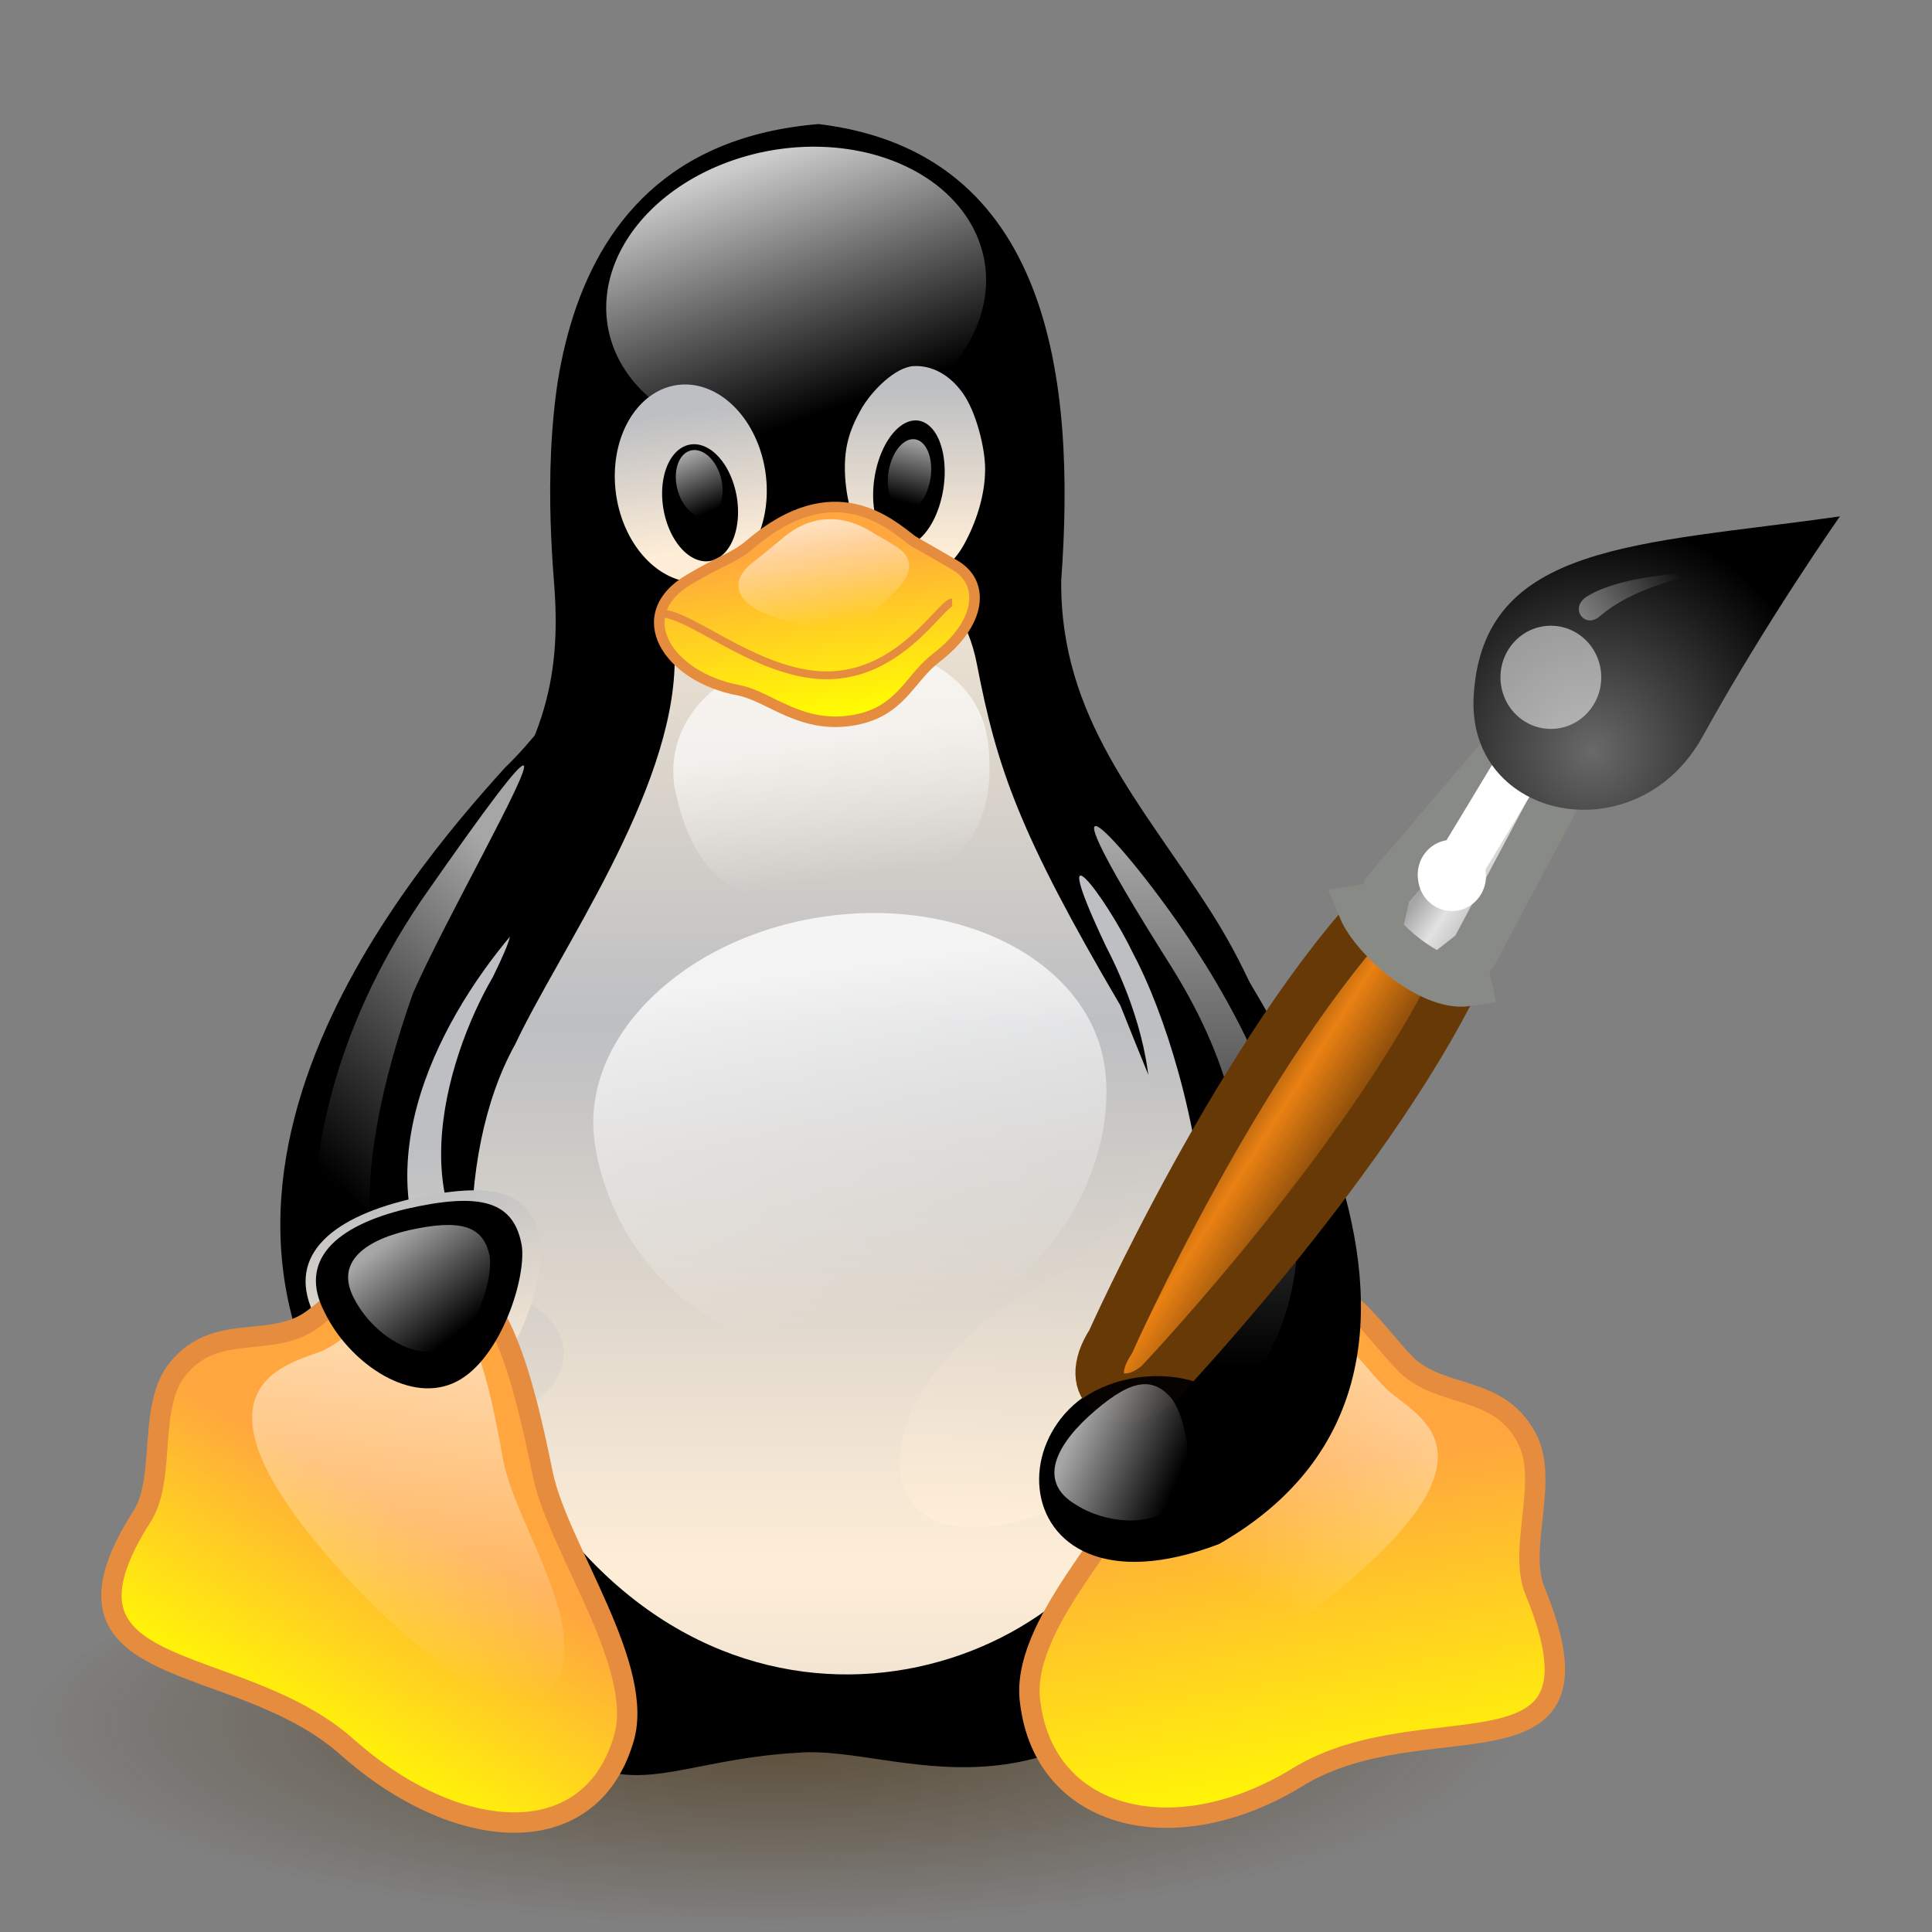 <?xml version="1.0" encoding="UTF-8" standalone="no"?>
<svg
   xmlns:dc="http://purl.org/dc/elements/1.1/"
   xmlns:cc="http://creativecommons.org/ns#"
   xmlns:rdf="http://www.w3.org/1999/02/22-rdf-syntax-ns#"
   xmlns:svg="http://www.w3.org/2000/svg"
   xmlns="http://www.w3.org/2000/svg"
   xmlns:xlink="http://www.w3.org/1999/xlink"
   xmlns:sodipodi="http://sodipodi.sourceforge.net/DTD/sodipodi-0.dtd"
   xmlns:inkscape="http://www.inkscape.org/namespaces/inkscape"
   width="128"
   height="128"
   id="svg3118"
   version="1.1"
   inkscape:version="0.48.4 r9939"
   sodipodi:docname="Fcitx.svg"
   inkscape:export-filename="/home/marguerite/Public/fcitx-artwork/logo/Fcitx-512.png"
   inkscape:export-xdpi="360"
   inkscape:export-ydpi="360">
  <rect width="100%" height="100%" fill="#808080" stroke="none"/>
  <sodipodi:namedview
     pagecolor="#ffffff"
     bordercolor="#666666"
     borderopacity="1"
     objecttolerance="10"
     gridtolerance="10"
     guidetolerance="10"
     inkscape:pageopacity="0"
     inkscape:pageshadow="2"
     inkscape:window-width="547"
     inkscape:window-height="439"
     id="namedview3209"
     showgrid="false"
     fit-margin-top="0"
     fit-margin-left="0"
     fit-margin-right="0"
     fit-margin-bottom="0"
     inkscape:zoom="1"
     inkscape:cx="80.344861"
     inkscape:cy="93.466447"
     inkscape:window-x="223"
     inkscape:window-y="199"
     inkscape:window-maximized="0"
     inkscape:current-layer="svg3118" />
  <defs
     id="defs3120">
    <linearGradient
       id="linearGradient4096">
      <stop
         style="stop-color:#ffeed7;stop-opacity:1;"
         offset="0"
         id="stop4098" />
      <stop
         style="stop-color:#bdbfc2;stop-opacity:1;"
         offset="1"
         id="stop4100" />
    </linearGradient>
    <linearGradient
       id="linearGradient172">
      <stop
         style="stop-color:#3f2600;stop-opacity:0.6;"
         offset="0"
         id="stop173" />
      <stop
         style="stop-color:#3f2600;stop-opacity:0;"
         offset="1"
         id="stop174" />
    </linearGradient>
    <linearGradient
       id="linearGradient167">
      <stop
         style="stop-color:#ffffff;stop-opacity:0.65;"
         offset="0"
         id="stop168" />
      <stop
         style="stop-color:#ffffff;stop-opacity:0;"
         offset="1"
         id="stop169" />
    </linearGradient>
    <linearGradient
       id="linearGradient162">
      <stop
         style="stop-color:#ffa63f;stop-opacity:1;"
         offset="0"
         id="stop163" />
      <stop
         style="stop-color:#ffff00;stop-opacity:1;"
         offset="1"
         id="stop164" />
    </linearGradient>
    <linearGradient
       id="linearGradient153">
      <stop
         style="stop-color:#ffeed7;stop-opacity:1;"
         offset="0"
         id="stop154" />
      <stop
         style="stop-color:#bdbfc2;stop-opacity:1;"
         offset="1"
         id="stop155" />
    </linearGradient>
    <linearGradient
       id="linearGradient138">
      <stop
         style="stop-color:#ffffff;stop-opacity:0.8;"
         offset="0"
         id="stop139" />
      <stop
         style="stop-color:#ffffff;stop-opacity:0;"
         offset="1"
         id="stop140" />
    </linearGradient>
    <linearGradient
       xlink:href="#linearGradient138"
       id="linearGradient141"
       x1="0.474"
       y1="0.02"
       x2="0.418"
       y2="0.901"
       gradientUnits="objectBoundingBox" />
    <linearGradient
       xlink:href="#linearGradient167"
       id="linearGradient142"
       x1="0.559"
       y1="0.031"
       x2="0.554"
       y2="0.945"
       gradientUnits="objectBoundingBox" />
    <linearGradient
       xlink:href="#linearGradient167"
       id="linearGradient143"
       x1="0.466"
       y1="0.029"
       x2="0.414"
       y2="0.934"
       gradientUnits="objectBoundingBox" />
    <linearGradient
       xlink:href="#linearGradient167"
       id="linearGradient144"
       x1="0.703"
       y1="0.059"
       x2="0.646"
       y2="0.941"
       gradientUnits="objectBoundingBox" />
    <linearGradient
       xlink:href="#linearGradient167"
       id="linearGradient145"
       x1="0.467"
       y1="-0.036"
       x2="0.867"
       y2="0.759"
       gradientUnits="objectBoundingBox" />
    <linearGradient
       xlink:href="#linearGradient167"
       id="linearGradient146"
       x1="0.572"
       y1="0.023"
       x2="0.571"
       y2="0.719"
       gradientUnits="objectBoundingBox" />
    <linearGradient
       xlink:href="#linearGradient167"
       id="linearGradient147"
       x1="0.5"
       y1="0.023"
       x2="0.5"
       y2="0.812"
       gradientUnits="objectBoundingBox" />
    <linearGradient
       xlink:href="#linearGradient167"
       id="linearGradient148"
       x1="0.508"
       y1="0.374"
       x2="0.516"
       y2="0.928"
       gradientUnits="objectBoundingBox" />
    <linearGradient
       xlink:href="#linearGradient138"
       id="linearGradient149"
       x1="0.5"
       y1="0.132"
       x2="0.504"
       y2="0.946"
       gradientUnits="objectBoundingBox" />
    <linearGradient
       xlink:href="#linearGradient167"
       id="linearGradient150"
       x1="-0.305"
       y1="0.099"
       x2="0.156"
       y2="0.942"
       gradientUnits="objectBoundingBox"
       gradientTransform="matrix(-0.929,0.284,0.435,0.944,-1.91327e-7,5.49908e-8)" />
    <linearGradient
       xlink:href="#linearGradient167"
       id="linearGradient151"
       x1="0.434"
       y1="0.022"
       x2="0.487"
       y2="1.026"
       gradientUnits="objectBoundingBox" />
    <linearGradient
       xlink:href="#linearGradient153"
       id="linearGradient152"
       x1="0.5"
       y1="0.898"
       x2="0.5"
       y2="0.406"
       gradientUnits="objectBoundingBox"
       spreadMethod="reflect" />
    <linearGradient
       xlink:href="#linearGradient153"
       id="linearGradient156"
       x1="0.436"
       y1="0.989"
       x2="0.454"
       y2="0.231"
       gradientUnits="objectBoundingBox" />
    <linearGradient
       xlink:href="#linearGradient153"
       id="linearGradient157"
       x1="0.492"
       y1="1.153"
       x2="0.495"
       y2="0.413"
       gradientUnits="objectBoundingBox" />
    <linearGradient
       xlink:href="#linearGradient153"
       id="linearGradient158"
       x1="0.517"
       y1="0.854"
       x2="0.498"
       y2="0.136"
       gradientUnits="objectBoundingBox" />
    <linearGradient
       xlink:href="#linearGradient153"
       id="linearGradient159"
       x1="0.462"
       y1="0.879"
       x2="0.492"
       y2="0.096"
       gradientUnits="objectBoundingBox" />
    <linearGradient
       xlink:href="#linearGradient162"
       id="linearGradient161"
       x1="0.501"
       y1="0.349"
       x2="0.412"
       y2="0.986"
       gradientUnits="objectBoundingBox" />
    <linearGradient
       xlink:href="#linearGradient162"
       id="linearGradient165"
       x1="0.604"
       y1="0.51"
       x2="0.464"
       y2="0.984"
       gradientUnits="objectBoundingBox" />
    <linearGradient
       xlink:href="#linearGradient162"
       id="linearGradient166"
       x1="0.5"
       y1="0.192"
       x2="0.508"
       y2="0.97"
       gradientUnits="objectBoundingBox" />
    <radialGradient
       xlink:href="#linearGradient172"
       id="radialGradient171"
       cx="0.5"
       cy="0.5"
       fx="0.5"
       fy="0.5"
       r="0.5"
       gradientUnits="objectBoundingBox" />
    <radialGradient
       xlink:href="#linearGradient172"
       id="radialGradient176" />
    <linearGradient
       xlink:href="#linearGradient153"
       id="linearGradient178"
       x1="0.94"
       y1="1.293"
       x2="0.195"
       y2="-0.675"
       gradientUnits="objectBoundingBox" />
    <radialGradient
       xlink:href="#linearGradient172"
       id="radialGradient1399"
       gradientTransform="scale(1.045,0.957)"
       cx="446.778"
       cy="1219.412"
       fx="446.778"
       fy="1219.412"
       r="195.072"
       gradientUnits="userSpaceOnUse" />
    <linearGradient
       xlink:href="#linearGradient153"
       id="linearGradient1401"
       gradientUnits="userSpaceOnUse"
       x1="400.578"
       y1="369.53"
       x2="400.844"
       y2="304.079"
       gradientTransform="scale(0.575,1.738)" />
    <linearGradient
       xlink:href="#linearGradient138"
       id="linearGradient1403"
       gradientUnits="userSpaceOnUse"
       x1="303.018"
       y1="237.932"
       x2="297.086"
       y2="330.096"
       gradientTransform="scale(1.116,0.896)" />
    <linearGradient
       xlink:href="#linearGradient153"
       id="linearGradient1405"
       gradientUnits="userSpaceOnUse"
       gradientTransform="scale(0.816,1.225)"
       x1="378.938"
       y1="278.602"
       x2="380.273"
       y2="243.916" />
    <linearGradient
       xlink:href="#linearGradient153"
       id="linearGradient1407"
       gradientUnits="userSpaceOnUse"
       x1="381.387"
       y1="277.495"
       x2="380.552"
       y2="245.683"
       gradientTransform="scale(0.816,1.225)" />
    <linearGradient
       xlink:href="#linearGradient167"
       id="linearGradient1409"
       gradientUnits="userSpaceOnUse"
       gradientTransform="scale(0.816,1.225)"
       x1="379.096"
       y1="240.927"
       x2="376.796"
       y2="281.016" />
    <linearGradient
       xlink:href="#linearGradient167"
       id="linearGradient1411"
       gradientUnits="userSpaceOnUse"
       x1="389.635"
       y1="242.282"
       x2="387.069"
       y2="281.325"
       gradientTransform="scale(0.816,1.225)" />
    <linearGradient
       xlink:href="#linearGradient153"
       id="linearGradient1413"
       gradientUnits="userSpaceOnUse"
       spreadMethod="reflect"
       x1="437.579"
       y1="528.872"
       x2="437.579"
       y2="394.104"
       gradientTransform="scale(0.813,1.23)" />
    <linearGradient
       xlink:href="#linearGradient153"
       id="linearGradient1415"
       gradientUnits="userSpaceOnUse"
       x1="375.173"
       y1="419.785"
       x2="377.485"
       y2="324.038"
       gradientTransform="scale(0.65,1.539)" />
    <linearGradient
       xlink:href="#linearGradient138"
       id="linearGradient1417"
       gradientUnits="userSpaceOnUse"
       x1="320.751"
       y1="498.178"
       x2="321.322"
       y2="614.504"
       gradientTransform="scale(1.075,0.93)" />
    <linearGradient
       xlink:href="#linearGradient167"
       id="linearGradient1419"
       gradientUnits="userSpaceOnUse"
       x1="322.483"
       y1="435.268"
       x2="323.251"
       y2="488.483"
       gradientTransform="scale(1.077,0.929)" />
    <linearGradient
       xlink:href="#linearGradient167"
       id="linearGradient1421"
       gradientUnits="userSpaceOnUse"
       x1="411.221"
       y1="242.944"
       x2="411.221"
       y2="331.449"
       gradientTransform="scale(0.572,1.749)" />
    <linearGradient
       xlink:href="#linearGradient167"
       id="linearGradient1423"
       gradientUnits="userSpaceOnUse"
       x1="867.345"
       y1="234.739"
       x2="867.335"
       y2="314.839"
       gradientTransform="scale(0.573,1.746)" />
    <linearGradient
       xlink:href="#linearGradient162"
       id="linearGradient1425"
       gradientUnits="userSpaceOnUse"
       x1="236.254"
       y1="657.111"
       x2="212.51"
       y2="737.412"
       gradientTransform="scale(1.012,0.989)" />
    <linearGradient
       xlink:href="#linearGradient153"
       id="linearGradient1427"
       gradientUnits="userSpaceOnUse"
       x1="381.566"
       y1="655.731"
       x2="279.643"
       y2="386.666"
       gradientTransform="scale(1.065,0.939)" />
    <linearGradient
       xlink:href="#linearGradient162"
       id="linearGradient1429"
       gradientUnits="userSpaceOnUse"
       x1="218.117"
       y1="630.305"
       x2="203.127"
       y2="737.854"
       gradientTransform="scale(1.01,0.99)" />
    <linearGradient
       xlink:href="#linearGradient167"
       id="linearGradient1431"
       gradientUnits="userSpaceOnUse"
       gradientTransform="scale(1.008,0.992)"
       x1="117.89"
       y1="587.236"
       x2="182.245"
       y2="704.731" />
    <linearGradient
       xlink:href="#linearGradient167"
       id="linearGradient1433"
       gradientUnits="userSpaceOnUse"
       x1="223.101"
       y1="570.418"
       x2="230.535"
       y2="710.977"
       gradientTransform="scale(1,1)" />
    <linearGradient
       xlink:href="#linearGradient167"
       id="linearGradient1435"
       gradientUnits="userSpaceOnUse"
       x1="316.94"
       y1="474.018"
       x2="371.609"
       y2="582.635"
       gradientTransform="scale(1.065,0.939)" />
    <linearGradient
       xlink:href="#linearGradient162"
       id="linearGradient1437"
       gradientUnits="userSpaceOnUse"
       x1="284.687"
       y1="410.463"
       x2="285.459"
       y2="485.699"
       gradientTransform="scale(1.219,0.821)" />
    <linearGradient
       xlink:href="#linearGradient167"
       id="linearGradient1439"
       gradientUnits="userSpaceOnUse"
       x1="288.824"
       y1="398.854"
       x2="288.376"
       y2="482.559"
       gradientTransform="scale(1.222,0.818)" />
    <linearGradient
       inkscape:collect="always"
       xlink:href="#linearGradient167"
       id="linearGradient3214"
       gradientUnits="userSpaceOnUse"
       gradientTransform="matrix(-0.72,0.113,0.072,0.457,504.105,-29.796)"
       x1="288.824"
       y1="398.854"
       x2="288.376"
       y2="482.559" />
    <linearGradient
       inkscape:collect="always"
       xlink:href="#linearGradient162"
       id="linearGradient3218"
       gradientUnits="userSpaceOnUse"
       gradientTransform="matrix(-1.302,0.161,0.108,0.876,652.218,-211.927)"
       x1="284.687"
       y1="410.463"
       x2="285.459"
       y2="485.699" />
    <linearGradient
       inkscape:collect="always"
       xlink:href="#linearGradient167"
       id="linearGradient3221"
       gradientUnits="userSpaceOnUse"
       gradientTransform="matrix(0.395,-0.098,0.097,0.33,-3.06,325.609)"
       x1="316.94"
       y1="474.018"
       x2="371.609"
       y2="582.635" />
    <linearGradient
       inkscape:collect="always"
       xlink:href="#linearGradient167"
       id="linearGradient3225"
       gradientUnits="userSpaceOnUse"
       gradientTransform="matrix(0.989,0.179,-0.257,1.014,109.045,-138.755)"
       x1="223.101"
       y1="570.418"
       x2="230.535"
       y2="710.977" />
    <linearGradient
       inkscape:collect="always"
       xlink:href="#linearGradient153"
       id="linearGradient3234"
       gradientUnits="userSpaceOnUse"
       gradientTransform="matrix(0.637,0.286,-0.225,0.579,389.816,76.211)"
       x1="381.566"
       y1="655.731"
       x2="279.643"
       y2="386.666" />
    <linearGradient
       inkscape:collect="always"
       xlink:href="#linearGradient162"
       id="linearGradient3237"
       gradientUnits="userSpaceOnUse"
       gradientTransform="matrix(1.231,0.29,-0.283,1.203,83.75,-287.558)"
       x1="236.254"
       y1="657.111"
       x2="212.51"
       y2="737.412" />
    <linearGradient
       inkscape:collect="always"
       xlink:href="#linearGradient167"
       id="linearGradient3246"
       gradientUnits="userSpaceOnUse"
       gradientTransform="matrix(1.267,-0.169,0.131,0.982,-129.227,-105.942)"
       x1="322.483"
       y1="435.268"
       x2="323.251"
       y2="488.483" />
    <linearGradient
       inkscape:collect="always"
       xlink:href="#linearGradient138"
       id="linearGradient3249"
       gradientUnits="userSpaceOnUse"
       gradientTransform="matrix(1.385,-0.198,0.162,1.128,-192.192,-149.884)"
       x1="320.751"
       y1="498.178"
       x2="321.322"
       y2="614.504" />
    <linearGradient
       inkscape:collect="always"
       xlink:href="#linearGradient153"
       id="linearGradient3256"
       gradientUnits="userSpaceOnUse"
       gradientTransform="matrix(1.016,0,0,1.538,-107.298,-232.483)"
       spreadMethod="reflect"
       x1="437.579"
       y1="528.872"
       x2="437.579"
       y2="394.104" />
    <linearGradient
       inkscape:collect="always"
       xlink:href="#linearGradient167"
       id="linearGradient3262"
       gradientUnits="userSpaceOnUse"
       gradientTransform="matrix(-0.375,0.119,0.164,0.562,383.166,-22.862)"
       x1="379.096"
       y1="240.927"
       x2="376.796"
       y2="281.016" />
    <linearGradient
       inkscape:collect="always"
       xlink:href="#linearGradient153"
       id="linearGradient3267"
       gradientUnits="userSpaceOnUse"
       gradientTransform="matrix(-1.303,0.218,0.269,1.678,705.643,-353.417)"
       x1="381.387"
       y1="277.495"
       x2="380.552"
       y2="245.683" />
    <linearGradient
       inkscape:collect="always"
       xlink:href="#linearGradient138"
       id="linearGradient3273"
       gradientUnits="userSpaceOnUse"
       gradientTransform="matrix(-1.353,0.391,0.392,0.992,621.769,-307.664)"
       x1="303.018"
       y1="237.932"
       x2="297.086"
       y2="330.096" />
    <radialGradient
       inkscape:collect="always"
       xlink:href="#linearGradient172"
       id="radialGradient3281"
       gradientUnits="userSpaceOnUse"
       gradientTransform="matrix(1.482,0,0,0.397,-349.547,157.941)"
       cx="446.778"
       cy="1219.412"
       fx="446.778"
       fy="1219.412"
       r="195.072" />
    <linearGradient
       inkscape:collect="always"
       xlink:href="#linearGradient167"
       id="linearGradient3289"
       gradientUnits="userSpaceOnUse"
       gradientTransform="matrix(0.29,0.043,-0.077,0.485,272.906,25.897)"
       x1="389.635"
       y1="242.282"
       x2="387.069"
       y2="281.325" />
    <linearGradient
       inkscape:collect="always"
       xlink:href="#linearGradient153"
       id="linearGradient3293"
       gradientUnits="userSpaceOnUse"
       gradientTransform="matrix(1.065,-0.062,0.094,1.644,-66.495,-241.87)"
       x1="378.938"
       y1="278.602"
       x2="380.273"
       y2="243.916" />
    <linearGradient
       inkscape:collect="always"
       xlink:href="#linearGradient162"
       id="linearGradient3301"
       gradientUnits="userSpaceOnUse"
       gradientTransform="matrix(-1.18,0.427,0.471,1.153,417.591,-278.074)"
       x1="218.117"
       y1="630.305"
       x2="203.127"
       y2="737.854" />
    <linearGradient
       inkscape:collect="always"
       xlink:href="#linearGradient167"
       id="linearGradient3303"
       gradientUnits="userSpaceOnUse"
       gradientTransform="matrix(-0.952,0.346,0.421,0.949,403.576,-128.595)"
       x1="117.89"
       y1="587.236"
       x2="182.245"
       y2="704.731" />
    <linearGradient
       inkscape:collect="always"
       xlink:href="#linearGradient153"
       id="linearGradient3307"
       gradientUnits="userSpaceOnUse"
       gradientTransform="matrix(0.956,-0.013,0.036,2.534,-198.725,-352.075)"
       x1="400.578"
       y1="369.53"
       x2="400.844"
       y2="304.079" />
    <linearGradient
       inkscape:collect="always"
       xlink:href="#linearGradient167"
       id="linearGradient3311"
       gradientUnits="userSpaceOnUse"
       gradientTransform="matrix(-0.71,0,0,2.165,786.692,-229.069)"
       x1="867.345"
       y1="234.739"
       x2="891.281"
       y2="312.067" />
    <linearGradient
       inkscape:collect="always"
       xlink:href="#linearGradient4096"
       id="linearGradient4102"
       x1="32"
       y1="516"
       x2="15"
       y2="436"
       gradientUnits="userSpaceOnUse"
       gradientTransform="translate(148,1)" />
    <linearGradient
       x1="37.018"
       y1="19.24"
       x2="27.754"
       y2="11.182"
       id="linearGradient6957"
       xlink:href="#linearGradient6951"
       gradientUnits="userSpaceOnUse"
       gradientTransform="translate(-49.305,1.878)" />
    <linearGradient
       id="linearGradient6951">
      <stop
         style="stop-color:#6e3d09;stop-opacity:1"
         offset="0"
         id="stop6953" />
      <stop
         style="stop-color:#ea8113;stop-opacity:1"
         offset="0.242"
         id="stop6959" />
      <stop
         style="stop-color:#5c3307;stop-opacity:1"
         offset="0.621"
         id="stop6961" />
      <stop
         style="stop-color:#e07c12;stop-opacity:1"
         offset="1"
         id="stop6955" />
    </linearGradient>
    <linearGradient
       x1="19.395"
       y1="30.001"
       x2="23.109"
       y2="33.439"
       id="linearGradient6945"
       xlink:href="#linearGradient6939"
       gradientUnits="userSpaceOnUse"
       gradientTransform="translate(-46.407,-1.803)" />
    <linearGradient
       id="linearGradient6939">
      <stop
         style="stop-color:#bdbdbd;stop-opacity:1"
         offset="0"
         id="stop6941" />
      <stop
         style="stop-color:#e2e2e2;stop-opacity:1"
         offset="0.333"
         id="stop6947" />
      <stop
         style="stop-color:#a3a3a3;stop-opacity:1"
         offset="0.667"
         id="stop6949" />
      <stop
         style="stop-color:#ddd;stop-opacity:1"
         offset="1"
         id="stop6943" />
    </linearGradient>
    <radialGradient
       cx="15.415"
       cy="35.357"
       r="7.579"
       fx="15.415"
       fy="35.357"
       id="radialGradient6969"
       xlink:href="#linearGradient6963"
       gradientUnits="userSpaceOnUse"
       gradientTransform="matrix(1.573,0,0,1.533,-55.367,-21.358)" />
    <linearGradient
       id="linearGradient6963">
      <stop
         style="stop-color:#696969;stop-opacity:1"
         offset="0"
         id="stop6965" />
      <stop
         style="stop-color:black;stop-opacity:1"
         offset="1"
         id="stop6967" />
    </linearGradient>
    <linearGradient
       x1="13.236"
       y1="37.752"
       x2="7.752"
       y2="42.282"
       id="linearGradient2452"
       xlink:href="#linearGradient2446"
       gradientUnits="userSpaceOnUse"
       gradientTransform="matrix(0.755,0.395,-0.395,0.755,-25.912,6.533)" />
    <linearGradient
       id="linearGradient2446">
      <stop
         style="stop-color:white;stop-opacity:1"
         offset="0"
         id="stop2448" />
      <stop
         style="stop-color:white;stop-opacity:0"
         offset="1"
         id="stop2450" />
    </linearGradient>
    <linearGradient
       inkscape:collect="always"
       xlink:href="#linearGradient153"
       id="linearGradient4468"
       gradientUnits="userSpaceOnUse"
       gradientTransform="matrix(-0.887,-0.071,-0.155,1.968,822.208,-234.953)"
       x1="375.173"
       y1="419.785"
       x2="377.485"
       y2="324.038" />
    <linearGradient
       inkscape:collect="always"
       xlink:href="#linearGradient167"
       id="linearGradient4472"
       gradientUnits="userSpaceOnUse"
       gradientTransform="matrix(-0.73,0,0,2.232,774.632,-237.396)"
       x1="411.221"
       y1="242.944"
       x2="411.221"
       y2="331.449" />
    <linearGradient
       inkscape:collect="always"
       xlink:href="#linearGradient2446"
       id="linearGradient4475"
       gradientUnits="userSpaceOnUse"
       gradientTransform="matrix(-6.06,-2.171,2.171,-6.06,618.168,473.098)"
       x1="13.236"
       y1="37.752"
       x2="7.752"
       y2="42.282" />
    <radialGradient
       inkscape:collect="always"
       xlink:href="#linearGradient6963"
       id="radialGradient4480"
       gradientUnits="userSpaceOnUse"
       gradientTransform="matrix(-11.765,1.635,-1.593,-11.465,867.498,651.118)"
       cx="15.415"
       cy="35.357"
       fx="15.415"
       fy="35.357"
       r="7.579" />
    <linearGradient
       inkscape:collect="always"
       xlink:href="#linearGradient6939"
       id="linearGradient4484"
       gradientUnits="userSpaceOnUse"
       gradientTransform="matrix(-7.481,1.04,-1.04,-7.481,780.144,514.147)"
       x1="19.395"
       y1="30.001"
       x2="23.109"
       y2="33.439" />
    <linearGradient
       inkscape:collect="always"
       xlink:href="#linearGradient6951"
       id="linearGradient4487"
       gradientUnits="userSpaceOnUse"
       gradientTransform="matrix(-7.481,1.04,-1.04,-7.481,797.996,483.601)"
       x1="37.018"
       y1="19.24"
       x2="27.754"
       y2="11.182" />
    <linearGradient
       inkscape:collect="always"
       xlink:href="#linearGradient2446"
       id="linearGradient4531"
       gradientUnits="userSpaceOnUse"
       gradientTransform="matrix(-6.06,-2.171,2.171,-6.06,618.532,473.329)"
       x1="13.236"
       y1="37.752"
       x2="7.752"
       y2="42.282" />
    <radialGradient
       inkscape:collect="always"
       xlink:href="#linearGradient6963"
       id="radialGradient4536"
       gradientUnits="userSpaceOnUse"
       gradientTransform="matrix(-11.765,1.635,-1.593,-11.465,867.861,651.349)"
       cx="15.415"
       cy="35.357"
       fx="15.415"
       fy="35.357"
       r="7.579" />
    <linearGradient
       inkscape:collect="always"
       xlink:href="#linearGradient6939"
       id="linearGradient4540"
       gradientUnits="userSpaceOnUse"
       gradientTransform="matrix(-7.481,1.04,-1.04,-7.481,780.507,514.378)"
       x1="19.395"
       y1="30.001"
       x2="23.109"
       y2="33.439" />
    <linearGradient
       inkscape:collect="always"
       xlink:href="#linearGradient6951"
       id="linearGradient4543"
       gradientUnits="userSpaceOnUse"
       gradientTransform="matrix(-7.481,1.04,-1.04,-7.481,798.36,483.832)"
       x1="37.018"
       y1="19.24"
       x2="27.754"
       y2="11.182" />
    <linearGradient
       inkscape:collect="always"
       xlink:href="#linearGradient167"
       id="linearGradient4546"
       gradientUnits="userSpaceOnUse"
       gradientTransform="matrix(-0.73,0,0,2.232,774.996,-237.165)"
       x1="411.221"
       y1="242.944"
       x2="411.221"
       y2="331.449" />
    <linearGradient
       inkscape:collect="always"
       xlink:href="#linearGradient153"
       id="linearGradient4550"
       gradientUnits="userSpaceOnUse"
       gradientTransform="matrix(-0.887,-0.071,-0.155,1.968,822.571,-234.722)"
       x1="375.173"
       y1="419.785"
       x2="377.485"
       y2="324.038" />
    <linearGradient
       inkscape:collect="always"
       xlink:href="#linearGradient167"
       id="linearGradient4553"
       gradientUnits="userSpaceOnUse"
       gradientTransform="matrix(-0.72,0.113,0.072,0.457,504.468,-29.565)"
       x1="288.824"
       y1="398.854"
       x2="288.376"
       y2="482.559" />
    <linearGradient
       inkscape:collect="always"
       xlink:href="#linearGradient162"
       id="linearGradient4557"
       gradientUnits="userSpaceOnUse"
       gradientTransform="matrix(-1.302,0.161,0.108,0.876,652.582,-211.696)"
       x1="284.687"
       y1="410.463"
       x2="285.459"
       y2="485.699" />
    <linearGradient
       inkscape:collect="always"
       xlink:href="#linearGradient167"
       id="linearGradient4560"
       gradientUnits="userSpaceOnUse"
       gradientTransform="matrix(-0.71,0,0,2.165,787.055,-228.838)"
       x1="867.345"
       y1="234.739"
       x2="891.281"
       y2="312.067" />
    <linearGradient
       inkscape:collect="always"
       xlink:href="#linearGradient167"
       id="linearGradient4563"
       gradientUnits="userSpaceOnUse"
       gradientTransform="matrix(0.395,-0.098,0.097,0.33,-2.696,325.84)"
       x1="316.94"
       y1="474.018"
       x2="371.609"
       y2="582.635" />
    <linearGradient
       inkscape:collect="always"
       xlink:href="#linearGradient167"
       id="linearGradient4567"
       gradientUnits="userSpaceOnUse"
       gradientTransform="matrix(0.989,0.179,-0.257,1.014,109.408,-138.524)"
       x1="223.101"
       y1="570.418"
       x2="230.535"
       y2="710.977" />
    <linearGradient
       inkscape:collect="always"
       xlink:href="#linearGradient153"
       id="linearGradient4573"
       gradientUnits="userSpaceOnUse"
       gradientTransform="matrix(0.637,0.286,-0.225,0.579,390.179,76.442)"
       x1="381.566"
       y1="655.731"
       x2="279.643"
       y2="386.666" />
    <linearGradient
       inkscape:collect="always"
       xlink:href="#linearGradient162"
       id="linearGradient4576"
       gradientUnits="userSpaceOnUse"
       gradientTransform="matrix(1.231,0.29,-0.283,1.203,84.114,-287.327)"
       x1="236.254"
       y1="657.111"
       x2="212.51"
       y2="737.412" />
    <linearGradient
       inkscape:collect="always"
       xlink:href="#linearGradient4096"
       id="linearGradient4579"
       gradientUnits="userSpaceOnUse"
       gradientTransform="translate(148.364,1.231)"
       x1="32"
       y1="516"
       x2="15"
       y2="436" />
    <linearGradient
       inkscape:collect="always"
       xlink:href="#linearGradient167"
       id="linearGradient4582"
       gradientUnits="userSpaceOnUse"
       gradientTransform="matrix(1.267,-0.169,0.131,0.982,-128.863,-105.711)"
       x1="322.483"
       y1="435.268"
       x2="323.251"
       y2="488.483" />
    <linearGradient
       inkscape:collect="always"
       xlink:href="#linearGradient138"
       id="linearGradient4585"
       gradientUnits="userSpaceOnUse"
       gradientTransform="matrix(1.385,-0.198,0.162,1.128,-191.828,-149.653)"
       x1="320.751"
       y1="498.178"
       x2="321.322"
       y2="614.504" />
    <linearGradient
       inkscape:collect="always"
       xlink:href="#linearGradient153"
       id="linearGradient4588"
       gradientUnits="userSpaceOnUse"
       gradientTransform="matrix(0.956,-0.013,0.036,2.534,-198.361,-351.844)"
       x1="400.578"
       y1="369.53"
       x2="400.844"
       y2="304.079" />
    <linearGradient
       inkscape:collect="always"
       xlink:href="#linearGradient153"
       id="linearGradient4592"
       gradientUnits="userSpaceOnUse"
       gradientTransform="matrix(1.016,0,0,1.538,-106.935,-232.252)"
       spreadMethod="reflect"
       x1="437.579"
       y1="528.872"
       x2="437.579"
       y2="394.104" />
    <linearGradient
       inkscape:collect="always"
       xlink:href="#linearGradient167"
       id="linearGradient4595"
       gradientUnits="userSpaceOnUse"
       gradientTransform="matrix(0.29,0.043,-0.077,0.485,273.269,26.128)"
       x1="389.635"
       y1="242.282"
       x2="387.069"
       y2="281.325" />
    <linearGradient
       inkscape:collect="always"
       xlink:href="#linearGradient153"
       id="linearGradient4599"
       gradientUnits="userSpaceOnUse"
       gradientTransform="matrix(1.065,-0.062,0.094,1.644,-66.132,-241.639)"
       x1="378.938"
       y1="278.602"
       x2="380.273"
       y2="243.916" />
    <linearGradient
       inkscape:collect="always"
       xlink:href="#linearGradient167"
       id="linearGradient4602"
       gradientUnits="userSpaceOnUse"
       gradientTransform="matrix(-0.375,0.119,0.164,0.562,383.529,-22.631)"
       x1="379.096"
       y1="240.927"
       x2="376.796"
       y2="281.016" />
    <linearGradient
       inkscape:collect="always"
       xlink:href="#linearGradient153"
       id="linearGradient4606"
       gradientUnits="userSpaceOnUse"
       gradientTransform="matrix(-1.303,0.218,0.269,1.678,706.006,-353.186)"
       x1="381.387"
       y1="277.495"
       x2="380.552"
       y2="245.683" />
    <linearGradient
       inkscape:collect="always"
       xlink:href="#linearGradient138"
       id="linearGradient4609"
       gradientUnits="userSpaceOnUse"
       gradientTransform="matrix(-1.353,0.391,0.392,0.992,622.133,-307.433)"
       x1="303.018"
       y1="237.932"
       x2="297.086"
       y2="330.096" />
    <radialGradient
       inkscape:collect="always"
       xlink:href="#linearGradient172"
       id="radialGradient4613"
       gradientUnits="userSpaceOnUse"
       gradientTransform="matrix(1.482,0,0,0.397,-349.183,158.172)"
       cx="446.778"
       cy="1219.412"
       fx="446.778"
       fy="1219.412"
       r="195.072" />
    <linearGradient
       inkscape:collect="always"
       xlink:href="#linearGradient167"
       id="linearGradient4617"
       gradientUnits="userSpaceOnUse"
       gradientTransform="matrix(0.297,-0.278,0.246,0.241,221.343,497.013)"
       x1="316.94"
       y1="474.018"
       x2="371.609"
       y2="582.635" />
    <linearGradient
       inkscape:collect="always"
       xlink:href="#linearGradient167"
       id="linearGradient3154"
       gradientUnits="userSpaceOnUse"
       gradientTransform="matrix(0.297,-0.278,0.246,0.241,221.343,497.013)"
       x1="316.94"
       y1="474.018"
       x2="371.609"
       y2="582.635" />
    <linearGradient
       inkscape:collect="always"
       xlink:href="#linearGradient2446"
       id="linearGradient3158"
       gradientUnits="userSpaceOnUse"
       gradientTransform="matrix(-6.06,-2.171,2.171,-6.06,618.532,473.329)"
       x1="13.236"
       y1="37.752"
       x2="7.752"
       y2="42.282" />
    <radialGradient
       inkscape:collect="always"
       xlink:href="#linearGradient6963"
       id="radialGradient3163"
       gradientUnits="userSpaceOnUse"
       gradientTransform="matrix(-11.765,1.635,-1.593,-11.465,867.861,651.349)"
       cx="15.415"
       cy="35.357"
       fx="15.415"
       fy="35.357"
       r="7.579" />
    <linearGradient
       inkscape:collect="always"
       xlink:href="#linearGradient6939"
       id="linearGradient3167"
       gradientUnits="userSpaceOnUse"
       gradientTransform="matrix(-7.481,1.04,-1.04,-7.481,780.507,514.378)"
       x1="19.395"
       y1="30.001"
       x2="23.109"
       y2="33.439" />
    <linearGradient
       inkscape:collect="always"
       xlink:href="#linearGradient6951"
       id="linearGradient3170"
       gradientUnits="userSpaceOnUse"
       gradientTransform="matrix(-7.481,1.04,-1.04,-7.481,798.36,483.832)"
       x1="37.018"
       y1="19.24"
       x2="27.754"
       y2="11.182" />
    <linearGradient
       inkscape:collect="always"
       xlink:href="#linearGradient167"
       id="linearGradient3173"
       gradientUnits="userSpaceOnUse"
       gradientTransform="matrix(-0.73,0,0,2.232,774.996,-237.165)"
       x1="411.221"
       y1="242.944"
       x2="411.221"
       y2="331.449" />
    <linearGradient
       inkscape:collect="always"
       xlink:href="#linearGradient153"
       id="linearGradient3177"
       gradientUnits="userSpaceOnUse"
       gradientTransform="matrix(-0.887,-0.071,-0.155,1.968,820.571,-234.722)"
       x1="375.173"
       y1="419.785"
       x2="377.485"
       y2="324.038" />
    <linearGradient
       inkscape:collect="always"
       xlink:href="#linearGradient167"
       id="linearGradient3180"
       gradientUnits="userSpaceOnUse"
       gradientTransform="matrix(-0.72,0.113,0.072,0.457,504.468,-29.565)"
       x1="288.824"
       y1="398.854"
       x2="288.376"
       y2="482.559" />
    <linearGradient
       inkscape:collect="always"
       xlink:href="#linearGradient162"
       id="linearGradient3184"
       gradientUnits="userSpaceOnUse"
       gradientTransform="matrix(-1.302,0.161,0.108,0.876,652.582,-211.696)"
       x1="284.687"
       y1="410.463"
       x2="285.459"
       y2="485.699" />
    <linearGradient
       inkscape:collect="always"
       xlink:href="#linearGradient167"
       id="linearGradient3187"
       gradientUnits="userSpaceOnUse"
       gradientTransform="matrix(-0.71,0,0,2.165,787.055,-228.838)"
       x1="867.345"
       y1="234.739"
       x2="891.281"
       y2="312.067" />
    <linearGradient
       inkscape:collect="always"
       xlink:href="#linearGradient167"
       id="linearGradient3190"
       gradientUnits="userSpaceOnUse"
       gradientTransform="matrix(0.395,-0.098,0.097,0.33,-2.696,325.84)"
       x1="316.94"
       y1="474.018"
       x2="371.609"
       y2="582.635" />
    <linearGradient
       inkscape:collect="always"
       xlink:href="#linearGradient167"
       id="linearGradient3194"
       gradientUnits="userSpaceOnUse"
       gradientTransform="matrix(0.989,0.179,-0.257,1.014,109.408,-138.524)"
       x1="223.101"
       y1="570.418"
       x2="230.535"
       y2="710.977" />
    <linearGradient
       inkscape:collect="always"
       xlink:href="#linearGradient162"
       id="linearGradient3203"
       gradientUnits="userSpaceOnUse"
       gradientTransform="matrix(1.231,0.29,-0.283,1.203,84.114,-287.327)"
       x1="236.254"
       y1="657.111"
       x2="212.51"
       y2="737.412" />
    <linearGradient
       inkscape:collect="always"
       xlink:href="#linearGradient167"
       id="linearGradient3209"
       gradientUnits="userSpaceOnUse"
       gradientTransform="matrix(1.267,-0.169,0.131,0.982,-130.863,-105.711)"
       x1="322.483"
       y1="435.268"
       x2="323.251"
       y2="488.483" />
    <linearGradient
       inkscape:collect="always"
       xlink:href="#linearGradient138"
       id="linearGradient3212"
       gradientUnits="userSpaceOnUse"
       gradientTransform="matrix(1.385,-0.198,0.162,1.128,-189.828,-143.653)"
       x1="320.751"
       y1="498.178"
       x2="321.322"
       y2="614.504" />
    <linearGradient
       inkscape:collect="always"
       xlink:href="#linearGradient153"
       id="linearGradient3215"
       gradientUnits="userSpaceOnUse"
       gradientTransform="matrix(0.956,-0.013,0.036,2.534,-198.361,-351.844)"
       x1="400.578"
       y1="369.53"
       x2="400.844"
       y2="304.079" />
    <linearGradient
       inkscape:collect="always"
       xlink:href="#linearGradient153"
       id="linearGradient3219"
       gradientUnits="userSpaceOnUse"
       gradientTransform="matrix(1.016,0,0,1.538,-106.935,-232.252)"
       spreadMethod="reflect"
       x1="437.579"
       y1="528.872"
       x2="437.579"
       y2="394.104" />
    <linearGradient
       inkscape:collect="always"
       xlink:href="#linearGradient167"
       id="linearGradient3222"
       gradientUnits="userSpaceOnUse"
       gradientTransform="matrix(0.29,0.043,-0.077,0.485,273.269,26.128)"
       x1="389.635"
       y1="242.282"
       x2="387.069"
       y2="281.325" />
    <linearGradient
       inkscape:collect="always"
       xlink:href="#linearGradient153"
       id="linearGradient3226"
       gradientUnits="userSpaceOnUse"
       gradientTransform="matrix(1.065,-0.062,0.094,1.644,-66.132,-241.639)"
       x1="378.938"
       y1="278.602"
       x2="380.273"
       y2="243.916" />
    <linearGradient
       inkscape:collect="always"
       xlink:href="#linearGradient167"
       id="linearGradient3229"
       gradientUnits="userSpaceOnUse"
       gradientTransform="matrix(-0.375,0.119,0.164,0.562,383.529,-22.631)"
       x1="379.096"
       y1="240.927"
       x2="376.796"
       y2="281.016" />
    <linearGradient
       inkscape:collect="always"
       xlink:href="#linearGradient153"
       id="linearGradient3233"
       gradientUnits="userSpaceOnUse"
       gradientTransform="matrix(-1.303,0.218,0.269,1.678,706.006,-353.186)"
       x1="381.387"
       y1="277.495"
       x2="380.552"
       y2="245.683" />
    <linearGradient
       inkscape:collect="always"
       xlink:href="#linearGradient138"
       id="linearGradient3236"
       gradientUnits="userSpaceOnUse"
       gradientTransform="matrix(-1.353,0.391,0.392,0.992,622.133,-307.433)"
       x1="303.018"
       y1="237.932"
       x2="297.086"
       y2="330.096" />
    <radialGradient
       inkscape:collect="always"
       xlink:href="#linearGradient172"
       id="radialGradient3240"
       gradientUnits="userSpaceOnUse"
       gradientTransform="matrix(1.482,0,0,0.397,-349.183,158.172)"
       cx="446.778"
       cy="1219.412"
       fx="446.778"
       fy="1219.412"
       r="195.072" />
    <linearGradient
       inkscape:collect="always"
       xlink:href="#linearGradient4096"
       id="linearGradient4012"
       gradientUnits="userSpaceOnUse"
       gradientTransform="translate(150.364,1.231)"
       x1="32"
       y1="516"
       x2="15"
       y2="436" />
    <clipPath
       clipPathUnits="userSpaceOnUse"
       id="clipPath4508">
      <path
         sodipodi:nodetypes="cccccccccc"
         inkscape:connector-curvature="0"
         id="path4510"
         d="M 324.969,30.562 C 208.459,39.94 219.361,165.026 222.625,206.25 c 2.449,34.16 -3.799,62.102 -36.156,100.75 -43.09,53.741 -53.919,113.34 -50.844,183.125 1.783,29.849 9.275,54.704 18.969,68.656 86.843,131.37 89.259,92.377 162.375,88.375 39.046,-3.165 97.854,34.554 166.5,-52.406 54.195,-69.465 42.349,-191.806 -6.75,-266.344 -26.527,-40.568 -58.314,-73.075 -57.75,-125.125 5.679,-75.644 -3.993,-162.134 -94,-172.719 z"
         style="fill:#ff0000;stroke:none" />
    </clipPath>
    <clipPath
       clipPathUnits="userSpaceOnUse"
       id="clipPath4508-5">
      <path
         sodipodi:nodetypes="cccccccccc"
         inkscape:connector-curvature="0"
         id="path4510-4"
         d="M 324.969,30.562 C 208.459,39.94 219.361,165.026 222.625,206.25 c 2.449,34.16 -3.799,62.102 -36.156,100.75 -43.09,53.741 -53.919,113.34 -50.844,183.125 1.783,29.849 9.275,54.704 18.969,68.656 86.843,131.37 89.259,92.377 162.375,88.375 39.046,-3.165 97.854,34.554 166.5,-52.406 54.195,-69.465 42.349,-191.806 -6.75,-266.344 -26.527,-40.568 -58.314,-73.075 -57.75,-125.125 5.679,-75.644 -3.993,-162.134 -94,-172.719 z"
         style="fill:#ff0000;stroke:none" />
    </clipPath>
    <linearGradient
       inkscape:collect="always"
       xlink:href="#linearGradient167"
       id="linearGradient5553"
       gradientUnits="userSpaceOnUse"
       gradientTransform="matrix(0.297,-0.278,0.246,0.241,221.343,497.013)"
       x1="316.94"
       y1="474.018"
       x2="371.609"
       y2="582.635" />
    <linearGradient
       inkscape:collect="always"
       xlink:href="#linearGradient2446"
       id="linearGradient5557"
       gradientUnits="userSpaceOnUse"
       gradientTransform="matrix(-6.06,-2.171,2.171,-6.06,618.532,473.329)"
       x1="13.236"
       y1="37.752"
       x2="7.752"
       y2="42.282" />
    <radialGradient
       inkscape:collect="always"
       xlink:href="#linearGradient6963"
       id="radialGradient5562"
       gradientUnits="userSpaceOnUse"
       gradientTransform="matrix(-11.765,1.635,-1.593,-11.465,867.861,651.349)"
       cx="15.415"
       cy="35.357"
       fx="15.415"
       fy="35.357"
       r="7.579" />
    <linearGradient
       inkscape:collect="always"
       xlink:href="#linearGradient6939"
       id="linearGradient5566"
       gradientUnits="userSpaceOnUse"
       gradientTransform="matrix(-7.481,1.04,-1.04,-7.481,780.507,514.378)"
       x1="19.395"
       y1="30.001"
       x2="23.109"
       y2="33.439" />
    <linearGradient
       inkscape:collect="always"
       xlink:href="#linearGradient6951"
       id="linearGradient5569"
       gradientUnits="userSpaceOnUse"
       gradientTransform="matrix(-7.481,1.04,-1.04,-7.481,798.36,483.832)"
       x1="37.018"
       y1="19.24"
       x2="27.754"
       y2="11.182" />
    <linearGradient
       inkscape:collect="always"
       xlink:href="#linearGradient167"
       id="linearGradient5572"
       gradientUnits="userSpaceOnUse"
       gradientTransform="matrix(-0.73,0,0,2.232,774.996,-237.165)"
       x1="411.221"
       y1="242.944"
       x2="411.221"
       y2="331.449" />
    <linearGradient
       inkscape:collect="always"
       xlink:href="#linearGradient153"
       id="linearGradient5576"
       gradientUnits="userSpaceOnUse"
       gradientTransform="matrix(-0.887,-0.071,-0.155,1.968,820.571,-234.722)"
       x1="375.173"
       y1="419.785"
       x2="377.485"
       y2="324.038" />
    <linearGradient
       inkscape:collect="always"
       xlink:href="#linearGradient167"
       id="linearGradient5579"
       gradientUnits="userSpaceOnUse"
       gradientTransform="matrix(-0.72,0.113,0.072,0.457,504.468,-29.565)"
       x1="288.824"
       y1="398.854"
       x2="288.376"
       y2="482.559" />
    <linearGradient
       inkscape:collect="always"
       xlink:href="#linearGradient162"
       id="linearGradient5583"
       gradientUnits="userSpaceOnUse"
       gradientTransform="matrix(-1.302,0.161,0.108,0.876,652.582,-211.696)"
       x1="284.687"
       y1="410.463"
       x2="285.459"
       y2="485.699" />
    <linearGradient
       inkscape:collect="always"
       xlink:href="#linearGradient167"
       id="linearGradient5586"
       gradientUnits="userSpaceOnUse"
       gradientTransform="matrix(-0.71,0,0,2.165,787.055,-228.838)"
       x1="867.345"
       y1="234.739"
       x2="891.281"
       y2="312.067" />
    <linearGradient
       inkscape:collect="always"
       xlink:href="#linearGradient167"
       id="linearGradient5589"
       gradientUnits="userSpaceOnUse"
       gradientTransform="matrix(0.395,-0.098,0.097,0.33,-2.696,325.84)"
       x1="316.94"
       y1="474.018"
       x2="371.609"
       y2="582.635" />
    <linearGradient
       inkscape:collect="always"
       xlink:href="#linearGradient167"
       id="linearGradient5593"
       gradientUnits="userSpaceOnUse"
       gradientTransform="matrix(0.989,0.179,-0.257,1.014,109.408,-138.524)"
       x1="223.101"
       y1="570.418"
       x2="230.535"
       y2="710.977" />
    <linearGradient
       inkscape:collect="always"
       xlink:href="#linearGradient162"
       id="linearGradient5599"
       gradientUnits="userSpaceOnUse"
       gradientTransform="matrix(1.231,0.29,-0.283,1.203,84.114,-287.327)"
       x1="236.254"
       y1="657.111"
       x2="212.51"
       y2="737.412" />
    <linearGradient
       inkscape:collect="always"
       xlink:href="#linearGradient4096"
       id="linearGradient5602"
       gradientUnits="userSpaceOnUse"
       gradientTransform="translate(150.364,1.231)"
       x1="32"
       y1="516"
       x2="15"
       y2="436" />
    <linearGradient
       inkscape:collect="always"
       xlink:href="#linearGradient167"
       id="linearGradient5606"
       gradientUnits="userSpaceOnUse"
       gradientTransform="matrix(1.267,-0.169,0.131,0.982,-130.863,-105.711)"
       x1="322.483"
       y1="435.268"
       x2="323.251"
       y2="488.483" />
    <linearGradient
       inkscape:collect="always"
       xlink:href="#linearGradient138"
       id="linearGradient5609"
       gradientUnits="userSpaceOnUse"
       gradientTransform="matrix(1.385,-0.198,0.162,1.128,-189.828,-143.653)"
       x1="320.751"
       y1="498.178"
       x2="321.322"
       y2="614.504" />
    <linearGradient
       inkscape:collect="always"
       xlink:href="#linearGradient153"
       id="linearGradient5612"
       gradientUnits="userSpaceOnUse"
       gradientTransform="matrix(0.956,-0.013,0.036,2.534,-198.361,-351.844)"
       x1="400.578"
       y1="369.53"
       x2="400.844"
       y2="304.079" />
    <linearGradient
       inkscape:collect="always"
       xlink:href="#linearGradient153"
       id="linearGradient5615"
       gradientUnits="userSpaceOnUse"
       gradientTransform="matrix(1.016,0,0,1.538,-106.935,-232.252)"
       spreadMethod="reflect"
       x1="437.579"
       y1="528.872"
       x2="437.579"
       y2="394.104" />
    <linearGradient
       inkscape:collect="always"
       xlink:href="#linearGradient167"
       id="linearGradient5618"
       gradientUnits="userSpaceOnUse"
       gradientTransform="matrix(0.29,0.043,-0.077,0.485,273.269,26.128)"
       x1="389.635"
       y1="242.282"
       x2="387.069"
       y2="281.325" />
    <linearGradient
       inkscape:collect="always"
       xlink:href="#linearGradient153"
       id="linearGradient5622"
       gradientUnits="userSpaceOnUse"
       gradientTransform="matrix(1.065,-0.062,0.094,1.644,-66.132,-241.639)"
       x1="378.938"
       y1="278.602"
       x2="380.273"
       y2="243.916" />
    <linearGradient
       inkscape:collect="always"
       xlink:href="#linearGradient167"
       id="linearGradient5625"
       gradientUnits="userSpaceOnUse"
       gradientTransform="matrix(-0.375,0.119,0.164,0.562,383.529,-22.631)"
       x1="379.096"
       y1="240.927"
       x2="376.796"
       y2="281.016" />
    <linearGradient
       inkscape:collect="always"
       xlink:href="#linearGradient153"
       id="linearGradient5629"
       gradientUnits="userSpaceOnUse"
       gradientTransform="matrix(-1.303,0.218,0.269,1.678,706.006,-353.186)"
       x1="381.387"
       y1="277.495"
       x2="380.552"
       y2="245.683" />
    <linearGradient
       inkscape:collect="always"
       xlink:href="#linearGradient138"
       id="linearGradient5632"
       gradientUnits="userSpaceOnUse"
       gradientTransform="matrix(-1.353,0.391,0.392,0.992,622.133,-307.433)"
       x1="303.018"
       y1="237.932"
       x2="297.086"
       y2="330.096" />
    <radialGradient
       inkscape:collect="always"
       xlink:href="#linearGradient172"
       id="radialGradient5636"
       gradientUnits="userSpaceOnUse"
       gradientTransform="matrix(1.482,0,0,0.397,-349.183,158.172)"
       cx="446.778"
       cy="1219.412"
       fx="446.778"
       fy="1219.412"
       r="195.072" />
    <linearGradient
       inkscape:collect="always"
       xlink:href="#linearGradient162"
       id="linearGradient5638"
       gradientUnits="userSpaceOnUse"
       gradientTransform="matrix(-1.18,0.427,0.471,1.153,417.591,-278.074)"
       x1="218.117"
       y1="630.305"
       x2="203.127"
       y2="737.854" />
    <linearGradient
       inkscape:collect="always"
       xlink:href="#linearGradient167"
       id="linearGradient5640"
       gradientUnits="userSpaceOnUse"
       gradientTransform="matrix(-0.952,0.346,0.421,0.949,403.576,-128.595)"
       x1="117.89"
       y1="587.236"
       x2="182.245"
       y2="704.731" />
    <linearGradient
       inkscape:collect="always"
       xlink:href="#linearGradient167"
       id="linearGradient5643"
       gradientUnits="userSpaceOnUse"
       gradientTransform="matrix(-1.013,0.014,0.085,1.034,679.786,-109.511)"
       x1="117.89"
       y1="587.236"
       x2="182.245"
       y2="704.731" />
    <linearGradient
       inkscape:collect="always"
       xlink:href="#linearGradient162"
       id="linearGradient5646"
       gradientUnits="userSpaceOnUse"
       gradientTransform="matrix(-1.255,0.015,0.065,1.244,742.22,-246.048)"
       x1="218.117"
       y1="630.305"
       x2="203.127"
       y2="737.854" />
    <linearGradient
       inkscape:collect="always"
       xlink:href="#linearGradient167"
       id="linearGradient3208"
       gradientUnits="userSpaceOnUse"
       gradientTransform="matrix(0.297,-0.278,0.246,0.241,221.343,497.013)"
       x1="316.94"
       y1="474.018"
       x2="371.609"
       y2="582.635" />
    <linearGradient
       inkscape:collect="always"
       xlink:href="#linearGradient2446"
       id="linearGradient3213"
       gradientUnits="userSpaceOnUse"
       gradientTransform="matrix(-6.06,-2.171,2.171,-6.06,618.532,473.329)"
       x1="13.236"
       y1="37.752"
       x2="7.752"
       y2="42.282" />
    <radialGradient
       inkscape:collect="always"
       xlink:href="#linearGradient6963"
       id="radialGradient3218"
       gradientUnits="userSpaceOnUse"
       gradientTransform="matrix(-11.765,1.635,-1.593,-11.465,867.861,651.349)"
       cx="15.415"
       cy="35.357"
       fx="15.415"
       fy="35.357"
       r="7.579" />
    <linearGradient
       inkscape:collect="always"
       xlink:href="#linearGradient6939"
       id="linearGradient3223"
       gradientUnits="userSpaceOnUse"
       gradientTransform="matrix(-7.481,1.04,-1.04,-7.481,780.507,514.378)"
       x1="19.395"
       y1="30.001"
       x2="23.109"
       y2="33.439" />
    <linearGradient
       inkscape:collect="always"
       xlink:href="#linearGradient6951"
       id="linearGradient3227"
       gradientUnits="userSpaceOnUse"
       gradientTransform="matrix(-7.481,1.04,-1.04,-7.481,798.36,483.832)"
       x1="37.018"
       y1="19.24"
       x2="27.754"
       y2="11.182" />
    <linearGradient
       inkscape:collect="always"
       xlink:href="#linearGradient167"
       id="linearGradient3230"
       gradientUnits="userSpaceOnUse"
       gradientTransform="matrix(-0.73,0,0,2.232,774.996,-237.165)"
       x1="411.221"
       y1="242.944"
       x2="411.221"
       y2="331.449" />
    <linearGradient
       inkscape:collect="always"
       xlink:href="#linearGradient153"
       id="linearGradient3235"
       gradientUnits="userSpaceOnUse"
       gradientTransform="matrix(-0.887,-0.071,-0.155,1.968,820.571,-234.722)"
       x1="375.173"
       y1="419.785"
       x2="377.485"
       y2="324.038" />
    <linearGradient
       inkscape:collect="always"
       xlink:href="#linearGradient167"
       id="linearGradient3238"
       gradientUnits="userSpaceOnUse"
       gradientTransform="matrix(-0.72,0.113,0.072,0.457,504.468,-29.565)"
       x1="288.824"
       y1="398.854"
       x2="288.376"
       y2="482.559" />
    <linearGradient
       inkscape:collect="always"
       xlink:href="#linearGradient162"
       id="linearGradient3242"
       gradientUnits="userSpaceOnUse"
       gradientTransform="matrix(-1.302,0.161,0.108,0.876,652.582,-211.696)"
       x1="284.687"
       y1="410.463"
       x2="285.459"
       y2="485.699" />
    <linearGradient
       inkscape:collect="always"
       xlink:href="#linearGradient167"
       id="linearGradient3245"
       gradientUnits="userSpaceOnUse"
       gradientTransform="matrix(-0.71,0,0,2.165,787.055,-228.838)"
       x1="867.345"
       y1="234.739"
       x2="891.281"
       y2="312.067" />
    <linearGradient
       inkscape:collect="always"
       xlink:href="#linearGradient167"
       id="linearGradient3248"
       gradientUnits="userSpaceOnUse"
       gradientTransform="matrix(0.395,-0.098,0.097,0.33,-2.696,325.84)"
       x1="316.94"
       y1="474.018"
       x2="371.609"
       y2="582.635" />
    <linearGradient
       inkscape:collect="always"
       xlink:href="#linearGradient167"
       id="linearGradient3252"
       gradientUnits="userSpaceOnUse"
       gradientTransform="matrix(0.989,0.179,-0.257,1.014,109.408,-138.524)"
       x1="223.101"
       y1="570.418"
       x2="230.535"
       y2="710.977" />
    <linearGradient
       inkscape:collect="always"
       xlink:href="#linearGradient167"
       id="linearGradient3255"
       gradientUnits="userSpaceOnUse"
       gradientTransform="matrix(-1.013,0.014,0.085,1.034,679.786,-109.511)"
       x1="117.89"
       y1="587.236"
       x2="182.245"
       y2="704.731" />
    <linearGradient
       inkscape:collect="always"
       xlink:href="#linearGradient162"
       id="linearGradient3258"
       gradientUnits="userSpaceOnUse"
       gradientTransform="matrix(-1.255,0.015,0.065,1.244,742.22,-246.048)"
       x1="218.117"
       y1="630.305"
       x2="203.127"
       y2="737.854" />
    <linearGradient
       inkscape:collect="always"
       xlink:href="#linearGradient162"
       id="linearGradient3261"
       gradientUnits="userSpaceOnUse"
       gradientTransform="matrix(1.231,0.29,-0.283,1.203,84.114,-287.327)"
       x1="236.254"
       y1="657.111"
       x2="212.51"
       y2="737.412" />
    <linearGradient
       inkscape:collect="always"
       xlink:href="#linearGradient4096"
       id="linearGradient3264"
       gradientUnits="userSpaceOnUse"
       gradientTransform="translate(150.364,1.231)"
       x1="32"
       y1="516"
       x2="15"
       y2="436" />
    <linearGradient
       inkscape:collect="always"
       xlink:href="#linearGradient167"
       id="linearGradient3268"
       gradientUnits="userSpaceOnUse"
       gradientTransform="matrix(1.267,-0.169,0.131,0.982,-130.863,-105.711)"
       x1="322.483"
       y1="435.268"
       x2="323.251"
       y2="488.483" />
    <linearGradient
       inkscape:collect="always"
       xlink:href="#linearGradient138"
       id="linearGradient3271"
       gradientUnits="userSpaceOnUse"
       gradientTransform="matrix(1.385,-0.198,0.162,1.128,-189.828,-143.653)"
       x1="320.751"
       y1="498.178"
       x2="321.322"
       y2="614.504" />
    <linearGradient
       inkscape:collect="always"
       xlink:href="#linearGradient153"
       id="linearGradient3274"
       gradientUnits="userSpaceOnUse"
       gradientTransform="matrix(0.956,-0.013,0.036,2.534,-192.361,-345.844)"
       x1="400.578"
       y1="369.53"
       x2="400.844"
       y2="304.079" />
    <linearGradient
       inkscape:collect="always"
       xlink:href="#linearGradient153"
       id="linearGradient3277"
       gradientUnits="userSpaceOnUse"
       gradientTransform="matrix(1.016,0,0,1.538,-106.935,-232.252)"
       spreadMethod="reflect"
       x1="437.579"
       y1="528.872"
       x2="437.579"
       y2="394.104" />
    <linearGradient
       inkscape:collect="always"
       xlink:href="#linearGradient167"
       id="linearGradient3280"
       gradientUnits="userSpaceOnUse"
       gradientTransform="matrix(0.29,0.043,-0.077,0.485,273.269,26.128)"
       x1="389.635"
       y1="242.282"
       x2="387.069"
       y2="281.325" />
    <linearGradient
       inkscape:collect="always"
       xlink:href="#linearGradient153"
       id="linearGradient3284"
       gradientUnits="userSpaceOnUse"
       gradientTransform="matrix(1.065,-0.062,0.094,1.644,-66.132,-241.639)"
       x1="378.938"
       y1="278.602"
       x2="380.273"
       y2="243.916" />
    <linearGradient
       inkscape:collect="always"
       xlink:href="#linearGradient167"
       id="linearGradient3287"
       gradientUnits="userSpaceOnUse"
       gradientTransform="matrix(-0.375,0.119,0.164,0.562,383.529,-22.631)"
       x1="379.096"
       y1="240.927"
       x2="376.796"
       y2="281.016" />
    <linearGradient
       inkscape:collect="always"
       xlink:href="#linearGradient153"
       id="linearGradient3291"
       gradientUnits="userSpaceOnUse"
       gradientTransform="matrix(-1.303,0.218,0.269,1.678,706.006,-353.186)"
       x1="381.387"
       y1="277.495"
       x2="380.552"
       y2="245.683" />
    <linearGradient
       inkscape:collect="always"
       xlink:href="#linearGradient138"
       id="linearGradient3294"
       gradientUnits="userSpaceOnUse"
       gradientTransform="matrix(-1.353,0.391,0.392,0.992,622.133,-307.433)"
       x1="303.018"
       y1="237.932"
       x2="297.086"
       y2="330.096" />
    <radialGradient
       inkscape:collect="always"
       xlink:href="#linearGradient172"
       id="radialGradient3298"
       gradientUnits="userSpaceOnUse"
       gradientTransform="matrix(1.482,0,0,0.397,-349.183,158.172)"
       cx="446.778"
       cy="1219.412"
       fx="446.778"
       fy="1219.412"
       r="195.072" />
    <radialGradient
       inkscape:collect="always"
       xlink:href="#linearGradient172"
       id="radialGradient3235"
       gradientUnits="userSpaceOnUse"
       gradientTransform="matrix(1.482,0,0,0.397,-349.183,158.172)"
       cx="446.778"
       cy="1219.412"
       fx="446.778"
       fy="1219.412"
       r="195.072" />
    <linearGradient
       inkscape:collect="always"
       xlink:href="#linearGradient138"
       id="linearGradient3239"
       gradientUnits="userSpaceOnUse"
       gradientTransform="matrix(-1.353,0.391,0.392,0.992,622.133,-307.433)"
       x1="303.018"
       y1="237.932"
       x2="297.086"
       y2="330.096" />
    <linearGradient
       inkscape:collect="always"
       xlink:href="#linearGradient153"
       id="linearGradient3241"
       gradientUnits="userSpaceOnUse"
       gradientTransform="matrix(-1.303,0.218,0.269,1.678,706.006,-353.186)"
       x1="381.387"
       y1="277.495"
       x2="380.552"
       y2="245.683" />
    <linearGradient
       inkscape:collect="always"
       xlink:href="#linearGradient167"
       id="linearGradient3243"
       gradientUnits="userSpaceOnUse"
       gradientTransform="matrix(-0.375,0.119,0.164,0.562,383.529,-22.631)"
       x1="379.096"
       y1="240.927"
       x2="376.796"
       y2="281.016" />
    <linearGradient
       inkscape:collect="always"
       xlink:href="#linearGradient153"
       id="linearGradient3247"
       gradientUnits="userSpaceOnUse"
       gradientTransform="matrix(1.065,-0.062,0.094,1.644,-66.132,-241.639)"
       x1="378.938"
       y1="278.602"
       x2="380.273"
       y2="243.916" />
    <linearGradient
       inkscape:collect="always"
       xlink:href="#linearGradient167"
       id="linearGradient3250"
       gradientUnits="userSpaceOnUse"
       gradientTransform="matrix(0.29,0.043,-0.077,0.485,273.269,26.128)"
       x1="389.635"
       y1="242.282"
       x2="387.069"
       y2="281.325" />
    <linearGradient
       inkscape:collect="always"
       xlink:href="#linearGradient153"
       id="linearGradient3253"
       gradientUnits="userSpaceOnUse"
       gradientTransform="matrix(1.016,0,0,1.538,-106.935,-232.252)"
       spreadMethod="reflect"
       x1="437.579"
       y1="528.872"
       x2="437.579"
       y2="394.104" />
    <linearGradient
       inkscape:collect="always"
       xlink:href="#linearGradient153"
       id="linearGradient3257"
       gradientUnits="userSpaceOnUse"
       gradientTransform="matrix(0.956,-0.013,0.036,2.534,-192.361,-345.844)"
       x1="400.578"
       y1="369.53"
       x2="400.844"
       y2="304.079" />
    <linearGradient
       inkscape:collect="always"
       xlink:href="#linearGradient138"
       id="linearGradient3259"
       gradientUnits="userSpaceOnUse"
       gradientTransform="matrix(1.385,-0.198,0.162,1.128,-189.828,-143.653)"
       x1="320.751"
       y1="498.178"
       x2="321.322"
       y2="614.504" />
    <linearGradient
       inkscape:collect="always"
       xlink:href="#linearGradient167"
       id="linearGradient3263"
       gradientUnits="userSpaceOnUse"
       gradientTransform="matrix(1.267,-0.169,0.131,0.982,-130.863,-105.711)"
       x1="322.483"
       y1="435.268"
       x2="323.251"
       y2="488.483" />
    <linearGradient
       inkscape:collect="always"
       xlink:href="#linearGradient4096"
       id="linearGradient3265"
       gradientUnits="userSpaceOnUse"
       gradientTransform="translate(150.364,1.231)"
       x1="32"
       y1="516"
       x2="15"
       y2="436" />
    <linearGradient
       inkscape:collect="always"
       xlink:href="#linearGradient162"
       id="linearGradient3269"
       gradientUnits="userSpaceOnUse"
       gradientTransform="matrix(1.231,0.29,-0.283,1.203,84.114,-287.327)"
       x1="236.254"
       y1="657.111"
       x2="212.51"
       y2="737.412" />
    <linearGradient
       inkscape:collect="always"
       xlink:href="#linearGradient162"
       id="linearGradient3272"
       gradientUnits="userSpaceOnUse"
       gradientTransform="matrix(-1.255,0.015,0.065,1.244,742.22,-246.048)"
       x1="218.117"
       y1="630.305"
       x2="203.127"
       y2="737.854" />
    <linearGradient
       inkscape:collect="always"
       xlink:href="#linearGradient167"
       id="linearGradient3275"
       gradientUnits="userSpaceOnUse"
       gradientTransform="matrix(-1.013,0.014,0.085,1.034,679.786,-109.511)"
       x1="117.89"
       y1="587.236"
       x2="182.245"
       y2="704.731" />
    <linearGradient
       inkscape:collect="always"
       xlink:href="#linearGradient167"
       id="linearGradient3278"
       gradientUnits="userSpaceOnUse"
       gradientTransform="matrix(0.989,0.179,-0.257,1.014,109.408,-138.524)"
       x1="223.101"
       y1="570.418"
       x2="230.535"
       y2="710.977" />
    <linearGradient
       inkscape:collect="always"
       xlink:href="#linearGradient167"
       id="linearGradient3281"
       gradientUnits="userSpaceOnUse"
       gradientTransform="matrix(0.395,-0.098,0.097,0.33,-2.696,325.84)"
       x1="316.94"
       y1="474.018"
       x2="371.609"
       y2="582.635" />
    <linearGradient
       inkscape:collect="always"
       xlink:href="#linearGradient167"
       id="linearGradient3283"
       gradientUnits="userSpaceOnUse"
       gradientTransform="matrix(-0.71,0,0,2.165,787.055,-228.838)"
       x1="867.345"
       y1="234.739"
       x2="891.281"
       y2="312.067" />
    <linearGradient
       inkscape:collect="always"
       xlink:href="#linearGradient162"
       id="linearGradient3285"
       gradientUnits="userSpaceOnUse"
       gradientTransform="matrix(-1.302,0.161,0.108,0.876,652.582,-211.696)"
       x1="284.687"
       y1="410.463"
       x2="285.459"
       y2="485.699" />
    <linearGradient
       inkscape:collect="always"
       xlink:href="#linearGradient167"
       id="linearGradient3288"
       gradientUnits="userSpaceOnUse"
       gradientTransform="matrix(-0.72,0.113,0.072,0.457,504.468,-29.565)"
       x1="288.824"
       y1="398.854"
       x2="288.376"
       y2="482.559" />
    <linearGradient
       inkscape:collect="always"
       xlink:href="#linearGradient153"
       id="linearGradient3290"
       gradientUnits="userSpaceOnUse"
       gradientTransform="matrix(-0.887,-0.071,-0.155,1.968,820.571,-234.722)"
       x1="375.173"
       y1="419.785"
       x2="377.485"
       y2="324.038" />
    <linearGradient
       inkscape:collect="always"
       xlink:href="#linearGradient167"
       id="linearGradient3292"
       gradientUnits="userSpaceOnUse"
       gradientTransform="matrix(-0.73,0,0,2.232,774.996,-237.165)"
       x1="411.221"
       y1="242.944"
       x2="411.221"
       y2="331.449" />
    <linearGradient
       inkscape:collect="always"
       xlink:href="#linearGradient6951"
       id="linearGradient3295"
       gradientUnits="userSpaceOnUse"
       gradientTransform="matrix(-7.481,1.04,-1.04,-7.481,798.36,483.832)"
       x1="37.018"
       y1="19.24"
       x2="27.754"
       y2="11.182" />
    <linearGradient
       inkscape:collect="always"
       xlink:href="#linearGradient6939"
       id="linearGradient3297"
       gradientUnits="userSpaceOnUse"
       gradientTransform="matrix(-7.481,1.04,-1.04,-7.481,780.507,514.378)"
       x1="19.395"
       y1="30.001"
       x2="23.109"
       y2="33.439" />
    <radialGradient
       inkscape:collect="always"
       xlink:href="#linearGradient6963"
       id="radialGradient3299"
       gradientUnits="userSpaceOnUse"
       gradientTransform="matrix(-11.765,1.635,-1.593,-11.465,867.861,651.349)"
       cx="15.415"
       cy="35.357"
       fx="15.415"
       fy="35.357"
       r="7.579" />
    <linearGradient
       inkscape:collect="always"
       xlink:href="#linearGradient2446"
       id="linearGradient3302"
       gradientUnits="userSpaceOnUse"
       gradientTransform="matrix(-6.06,-2.171,2.171,-6.06,618.532,473.329)"
       x1="13.236"
       y1="37.752"
       x2="7.752"
       y2="42.282" />
    <linearGradient
       inkscape:collect="always"
       xlink:href="#linearGradient167"
       id="linearGradient3304"
       gradientUnits="userSpaceOnUse"
       gradientTransform="matrix(0.297,-0.278,0.246,0.241,221.343,497.013)"
       x1="316.94"
       y1="474.018"
       x2="371.609"
       y2="582.635" />
    <linearGradient
       inkscape:collect="always"
       xlink:href="#linearGradient167"
       id="linearGradient3260"
       gradientUnits="userSpaceOnUse"
       gradientTransform="matrix(0.051,-0.049,0.042,0.042,35.649,89.308)"
       x1="316.94"
       y1="474.018"
       x2="371.609"
       y2="582.635" />
    <linearGradient
       inkscape:collect="always"
       xlink:href="#linearGradient2446"
       id="linearGradient3266"
       gradientUnits="userSpaceOnUse"
       gradientTransform="matrix(-1.035,-0.38,0.371,-1.06,103.506,85.165)"
       x1="13.236"
       y1="37.752"
       x2="7.752"
       y2="42.282" />
    <radialGradient
       inkscape:collect="always"
       xlink:href="#linearGradient6963"
       id="radialGradient3271"
       gradientUnits="userSpaceOnUse"
       gradientTransform="matrix(-2.01,0.286,-0.272,-2.006,146.103,116.307)"
       cx="15.415"
       cy="35.357"
       fx="15.415"
       fy="35.357"
       r="7.579" />
    <linearGradient
       inkscape:collect="always"
       xlink:href="#linearGradient6939"
       id="linearGradient3276"
       gradientUnits="userSpaceOnUse"
       gradientTransform="matrix(-1.278,0.182,-0.178,-1.309,131.179,92.346)"
       x1="19.395"
       y1="30.001"
       x2="23.109"
       y2="33.439" />
    <linearGradient
       inkscape:collect="always"
       xlink:href="#linearGradient6951"
       id="linearGradient3279"
       gradientUnits="userSpaceOnUse"
       gradientTransform="matrix(-1.278,0.182,-0.178,-1.309,134.229,87.002)"
       x1="37.018"
       y1="19.24"
       x2="27.754"
       y2="11.182" />
    <linearGradient
       inkscape:collect="always"
       xlink:href="#linearGradient167"
       id="linearGradient3282"
       gradientUnits="userSpaceOnUse"
       gradientTransform="matrix(-0.125,0,0,0.391,130.237,-39.126)"
       x1="411.221"
       y1="242.944"
       x2="411.221"
       y2="331.449" />
    <linearGradient
       inkscape:collect="always"
       xlink:href="#linearGradient153"
       id="linearGradient3286"
       gradientUnits="userSpaceOnUse"
       gradientTransform="matrix(-0.151,-0.012,-0.026,0.344,138.023,-38.699)"
       x1="375.173"
       y1="419.785"
       x2="377.485"
       y2="324.038" />
    <linearGradient
       inkscape:collect="always"
       xlink:href="#linearGradient167"
       id="linearGradient3296"
       gradientUnits="userSpaceOnUse"
       gradientTransform="matrix(-0.123,0.02,0.012,0.08,84.019,-2.809)"
       x1="288.824"
       y1="398.854"
       x2="288.376"
       y2="482.559" />
    <linearGradient
       inkscape:collect="always"
       xlink:href="#linearGradient162"
       id="linearGradient3300"
       gradientUnits="userSpaceOnUse"
       gradientTransform="matrix(-0.222,0.028,0.019,0.153,109.323,-34.671)"
       x1="284.687"
       y1="410.463"
       x2="285.459"
       y2="485.699" />
    <linearGradient
       inkscape:collect="always"
       xlink:href="#linearGradient167"
       id="linearGradient3305"
       gradientUnits="userSpaceOnUse"
       gradientTransform="matrix(-0.121,0,0,0.379,132.297,-37.669)"
       x1="867.345"
       y1="234.739"
       x2="891.281"
       y2="312.067" />
    <linearGradient
       inkscape:collect="always"
       xlink:href="#linearGradient167"
       id="linearGradient3308"
       gradientUnits="userSpaceOnUse"
       gradientTransform="matrix(0.067,-0.017,0.017,0.058,-2.626,59.364)"
       x1="316.94"
       y1="474.018"
       x2="371.609"
       y2="582.635" />
    <linearGradient
       inkscape:collect="always"
       xlink:href="#linearGradient167"
       id="linearGradient3312"
       gradientUnits="userSpaceOnUse"
       gradientTransform="matrix(0.169,0.031,-0.044,0.177,16.526,-21.87)"
       x1="223.101"
       y1="570.418"
       x2="230.535"
       y2="710.977" />
    <linearGradient
       inkscape:collect="always"
       xlink:href="#linearGradient167"
       id="linearGradient3315"
       gradientUnits="userSpaceOnUse"
       gradientTransform="matrix(-0.173,0.002,0.015,0.181,113.971,-16.795)"
       x1="117.89"
       y1="587.236"
       x2="182.245"
       y2="704.731" />
    <linearGradient
       inkscape:collect="always"
       xlink:href="#linearGradient162"
       id="linearGradient3318"
       gradientUnits="userSpaceOnUse"
       gradientTransform="matrix(-0.214,0.003,0.011,0.218,124.638,-40.68)"
       x1="218.117"
       y1="630.305"
       x2="203.127"
       y2="737.854" />
    <linearGradient
       inkscape:collect="always"
       xlink:href="#linearGradient162"
       id="linearGradient3321"
       gradientUnits="userSpaceOnUse"
       gradientTransform="matrix(0.21,0.051,-0.048,0.21,12.204,-47.901)"
       x1="236.254"
       y1="657.111"
       x2="212.51"
       y2="737.412" />
    <linearGradient
       inkscape:collect="always"
       xlink:href="#linearGradient4096"
       id="linearGradient3324"
       gradientUnits="userSpaceOnUse"
       gradientTransform="matrix(0.171,0,0,0.175,23.523,2.578)"
       x1="32"
       y1="516"
       x2="15"
       y2="436" />
    <linearGradient
       inkscape:collect="always"
       xlink:href="#linearGradient167"
       id="linearGradient3328"
       gradientUnits="userSpaceOnUse"
       gradientTransform="matrix(0.216,-0.03,0.022,0.172,-24.523,-16.13)"
       x1="322.483"
       y1="435.268"
       x2="323.251"
       y2="488.483" />
    <linearGradient
       inkscape:collect="always"
       xlink:href="#linearGradient138"
       id="linearGradient3331"
       gradientUnits="userSpaceOnUse"
       gradientTransform="matrix(0.237,-0.035,0.028,0.197,-34.597,-22.767)"
       x1="320.751"
       y1="498.178"
       x2="321.322"
       y2="614.504" />
    <linearGradient
       inkscape:collect="always"
       xlink:href="#linearGradient153"
       id="linearGradient3334"
       gradientUnits="userSpaceOnUse"
       gradientTransform="matrix(0.163,-0.002,0.006,0.443,-35.029,-58.138)"
       x1="400.578"
       y1="369.53"
       x2="400.844"
       y2="304.079" />
    <linearGradient
       inkscape:collect="always"
       xlink:href="#linearGradient153"
       id="linearGradient3337"
       gradientUnits="userSpaceOnUse"
       gradientTransform="matrix(0.174,0,0,0.269,-20.435,-38.266)"
       spreadMethod="reflect"
       x1="437.579"
       y1="528.872"
       x2="437.579"
       y2="394.104" />
    <linearGradient
       inkscape:collect="always"
       xlink:href="#linearGradient167"
       id="linearGradient3340"
       gradientUnits="userSpaceOnUse"
       gradientTransform="matrix(0.063,0.009,-0.017,0.107,40.729,-0.208)"
       x1="389.635"
       y1="242.282"
       x2="387.069"
       y2="281.325" />
    <linearGradient
       inkscape:collect="always"
       xlink:href="#linearGradient153"
       id="linearGradient3344"
       gradientUnits="userSpaceOnUse"
       gradientTransform="matrix(0.201,-0.012,0.018,0.318,-20.681,-47.308)"
       x1="378.938"
       y1="278.602"
       x2="380.273"
       y2="243.916" />
    <linearGradient
       inkscape:collect="always"
       xlink:href="#linearGradient167"
       id="linearGradient3347"
       gradientUnits="userSpaceOnUse"
       gradientTransform="matrix(-0.064,0.021,0.028,0.098,63.358,-1.596)"
       x1="379.096"
       y1="240.927"
       x2="376.796"
       y2="281.016" />
    <linearGradient
       inkscape:collect="always"
       xlink:href="#linearGradient153"
       id="linearGradient3351"
       gradientUnits="userSpaceOnUse"
       gradientTransform="matrix(-0.223,0.038,0.046,0.294,118.451,-59.422)"
       x1="381.387"
       y1="277.495"
       x2="380.552"
       y2="245.683" />
    <linearGradient
       inkscape:collect="always"
       xlink:href="#linearGradient138"
       id="linearGradient3354"
       gradientUnits="userSpaceOnUse"
       gradientTransform="matrix(-0.231,0.068,0.067,0.174,104.121,-51.418)"
       x1="303.018"
       y1="237.932"
       x2="297.086"
       y2="330.096" />
    <radialGradient
       inkscape:collect="always"
       xlink:href="#linearGradient172"
       id="radialGradient3358"
       gradientUnits="userSpaceOnUse"
       gradientTransform="matrix(0.253,0,0,0.069,-61.821,30.033)"
       cx="446.778"
       cy="1219.412"
       fx="446.778"
       fy="1219.412"
       r="195.072" />
  </defs>
  <g
     id="g3360">
    <path
       d="m 100.669,114.677 a 49.384,13.541 0 0 1 -98.769,0 49.384,13.541 0 1 1 98.769,0 z"
       id="path175"
       style="fill:url(#radialGradient3358);stroke:none"
       inkscape:connector-curvature="0" />
    <path
       clip-path="url(#clipPath4508-5)"
       sodipodi:nodetypes="ccccccccc"
       inkscape:connector-curvature="0"
       id="path106-4-1"
       d="M 324.969,30.562 C 209.959,30.69 219.361,165.026 222.625,206.25 c 2.449,34.16 -3.799,62.102 -36.156,100.75 -77.06,99.037 -50.114,227.828 -31.875,251.781 86.843,131.37 89.259,92.377 162.375,88.375 39.046,-3.165 97.854,34.554 166.5,-52.406 54.195,-69.465 42.349,-191.806 -6.75,-266.344 -26.527,-40.568 -58.314,-73.075 -57.75,-125.125 5.679,-75.644 -1.492,-172.634 -94,-172.719 z"
       style="fill:#000000;stroke:none"
       transform="matrix(0.171,0,0,0.175,-1.335,2.871)" />
    <path
       d="M 40.66,23.05 A 9.651,12.662 80.035 1 0 64.834,15.9 9.651,12.662 80.035 0 0 40.66,23.05 z"
       id="path114"
       style="fill:url(#linearGradient3354);stroke:none"
       inkscape:connector-curvature="0" />
    <path
       d="m 40.823,32.798 a 6.583,5.002 82.237 1 0 9.862,-1.69 6.583,5.002 82.237 0 0 -9.862,1.69 z"
       id="path116"
       style="fill:url(#linearGradient3351);stroke:none"
       inkscape:connector-curvature="0" />
    <path
       d="m 43.966,33.786 a 3.913,2.462 80.266 1 0 4.811,-1.062 3.913,2.462 80.266 0 0 -4.811,1.062 z"
       id="path117"
       style="fill:#000000;stroke:none"
       inkscape:connector-curvature="0" />
    <path
       d="m 44.906,32.503 a 2.265,1.49 75.616 0 0 2.838,-0.921 2.265,1.49 75.616 1 0 -2.838,0.921 z"
       id="path121"
       style="fill:url(#linearGradient3347);stroke:none"
       inkscape:connector-curvature="0" />
    <path
       sodipodi:nodetypes="sssssssss"
       d="m 65.267,31.029 c 0.011,1.844 -0.652,3.699 -1.402,5.049 -0.751,1.35 -1.866,2.176 -3.03,2.246 -1.165,0.069 -2.364,-0.62 -3.261,-1.872 -0.897,-1.253 -1.479,-3.053 -1.583,-4.894 -0.104,-1.842 0.273,-3.026 1.023,-4.378 0.751,-1.352 2.338,-2.855 3.503,-2.924 1.165,-0.069 2.366,0.524 3.263,1.778 0.897,1.254 1.479,3.636 1.487,4.996 z"
       id="path115"
       style="fill:url(#linearGradient3344);stroke:none"
       inkscape:connector-curvature="0" />
    <path
       d="M 62.51,32.315 A 2.31,4.2 8.727 0 1 57.926,31.728 2.31,4.2 8.727 1 1 62.51,32.315 z"
       id="path118"
       style="fill:#000000;stroke:none"
       inkscape:connector-curvature="0" />
    <path
       d="m 61.646,31.694 a 1.405,2.405 8.898 0 1 -2.779,-0.42 1.405,2.405 8.898 1 1 2.779,0.42 z"
       id="path122"
       style="fill:url(#linearGradient3340);stroke:none"
       inkscape:connector-curvature="0" />
    <path
       sodipodi:nodetypes="ccscccc"
       id="path128"
       d="m 34.129,69.193 c 2.912,-6.189 10.446,-16.668 10.57,-25.313 0,-6.875 17.721,-11.841 20.018,0.097 1.333,6.928 2.806,11.214 9.514,22.645 9.953,25.075 9.526,17.208 1.427,32.176 C 70.413,111.841 47.1,118.493 34.44,97.146 30.467,89.01 29.98,76.653 34.129,69.193 z"
       style="fill:url(#linearGradient3337);stroke:none"
       inkscape:connector-curvature="0" />
    <path
       sodipodi:nodetypes="ccccc"
       inkscape:connector-curvature="0"
       style="fill:url(#linearGradient3334);stroke:none"
       d="m 32.658,64.722 c -3.26,5.595 -6.466,16.74 1.845,21.335 7.54,3.678 -1.875,11.735 -5.371,4.834 -2.853,-8.842 -4.855,-14.638 1.81,-25.705 1.541,-2.15 4.461,-6.071 1.716,-0.464 z"
       id="path3305" />
    <path
       id="path125"
       d="M 73.193,70.714 C 74.155,77.591 68.958,87.47 57.88,89.012 46.481,90.782 40.358,82.547 39.396,75.67 38.435,68.793 45.225,62.102 54.553,60.734 c 9.328,-1.368 17.679,3.103 18.641,9.981 z"
       style="font-size:12px;fill:url(#linearGradient3331);stroke:none"
       inkscape:connector-curvature="0" />
    <path
       id="path127"
       d="m 65.467,49.2 c 0.809,7.154 -3.507,9.458 -9.247,10.244 -5.74,0.786 -10.044,0.302 -11.55,-7.397 -0.636,-4.869 3.655,-8.324 9.395,-9.11 5.74,-0.786 10.766,1.394 11.402,6.263 z"
       style="font-size:12px;fill:url(#linearGradient3328);stroke:none"
       inkscape:connector-curvature="0" />
    <path
       sodipodi:nodetypes="sccccccccccccs"
       id="path4010-0"
       d="m 41.435,42.649 c -0.248,-1.867 -4.524,5.11 -7.864,8.288 -6.556,7.244 -25.433,29.338 -6.994,48.326 5.303,5.463 9.61,-6.09 7.517,-8.599 -0.203,-0.145 -0.404,-0.29 -0.598,-0.437 -0.84,1.356 -1.896,2.477 -3.118,2.99 -0.585,0.252 -1.194,0.375 -1.815,0.383 -0.073,0.003 -0.146,3.5e-4 -0.219,0 -2.612,-0.015 -5.374,-1.997 -7.037,-4.444 -0.183,-2.028 -0.254,-4.225 -0.166,-6.533 1.184,-1.166 3.133,-2.043 5.563,-2.63 0.098,-0.023 0.187,-0.039 0.283,-0.06 -1.244,-8.99 6.241,-18.266 10.283,-21.61 6.416,-5.692 4.658,-11.96 4.164,-15.673 z"
       style="font-size:12px;fill:#000000;fill-opacity:1;stroke:#000000;stroke-width:0.271;stroke-miterlimit:4;stroke-opacity:1;stroke-dasharray:none"
       inkscape:connector-curvature="0" />
    <path
       id="path4010"
       d="m 35.814,82.282 c 0.327,2.665 -1.796,8.931 -5.225,10.371 -3.476,1.499 -7.89,-1.696 -9.663,-5.323 -2.11,-3.998 0.893,-6.594 6.124,-7.856 5.666,-1.3 8.179,-0.607 8.763,2.809 z"
       style="font-size:12px;fill:url(#linearGradient3324);fill-opacity:1;stroke:none"
       inkscape:connector-curvature="0" />
    <path
       id="path132"
       d="M 23.024,115.767 C 15.666,109.182 2.191,111.669 9.478,100.354 11.015,97.751 9.769,93.009 11.847,90.608 c 2.46,-2.933 5.915,-1.316 8.603,-3.019 2.678,-1.801 4.956,-5.465 8.802,-3.885 3.845,1.581 5.345,7.234 6.721,14.029 1.044,4.888 6.91,12.824 5.303,17.624 -2.299,7.421 -11.01,6.823 -18.252,0.41 z"
       style="fill:url(#linearGradient3321);stroke:#e68c3f;stroke-width:1.351"
       inkscape:connector-curvature="0" />
    <path
       id="path133"
       d="m 85.903,117.783 c 8.51,-5.293 21.27,0.97 15.782,-12.41 -1.152,-2.86 1.025,-7.391 -0.596,-10.212 -1.903,-3.429 -5.608,-2.496 -7.947,-4.769 -2.312,-2.367 -4.308,-6.075 -8.349,-5.386 -4.04,0.689 -6.088,5.503 -8.611,11.86 -1.868,4.562 -8.67,10.876 -7.925,15.946 0.969,7.795 9.579,9.882 17.646,4.971 z"
       style="fill:url(#linearGradient3318);stroke:#e68c3f;stroke-width:1.351"
       inkscape:connector-curvature="0" />
    <path
       id="path134"
       d="m 86.681,106.926 c 14.023,-10.69 7.088,-13.051 5.136,-14.935 -1.932,-1.962 -3.643,-5.037 -6.896,-4.462 -3.253,0.575 -4.788,4.571 -6.669,9.849 -1.395,3.787 -6.681,9.022 -6.009,13.238 0.847,4.937 8.359,0.887 14.437,-3.69 z"
       style="fill:url(#linearGradient3315);stroke:none"
       inkscape:connector-curvature="0" />
    <path
       id="path135"
       d="M 23.435,105.014 C 11.328,92.1 18.75,90.497 21.261,89.532 c 3.039,-1.28 3.915,-4.993 7.031,-3.875 3.116,1.118 4.049,5.595 5.053,11.118 0.766,3.971 5.134,10.028 3.792,14.072 -1.631,4.726 -8.444,-0.291 -13.701,-5.833 z"
       style="fill:url(#linearGradient3312);stroke:none"
       inkscape:connector-curvature="0" />
    <path
       id="path136"
       d="m 34.576,82.56 c 0.287,2.336 -1.574,7.829 -4.58,9.09 -3.047,1.314 -6.916,-1.486 -8.47,-4.666 -1.849,-3.504 0.782,-5.78 5.368,-6.886 4.967,-1.14 7.17,-0.532 7.681,2.462 z"
       style="font-size:12px;fill:#000000;stroke:none"
       inkscape:connector-curvature="0" />
    <path
       id="path137"
       d="m 32.435,83.198 c 0.251,1.581 -0.908,5.293 -2.954,6.138 -2.074,0.88 -4.808,-1.027 -5.954,-3.184 -1.357,-2.377 0.408,-3.909 3.549,-4.643 3.403,-0.756 4.937,-0.338 5.359,1.69 z"
       style="font-size:12px;fill:url(#linearGradient3308);stroke:none"
       inkscape:connector-curvature="0" />
    <path
       inkscape:connector-curvature="0"
       id="path3309"
       d="m 34.676,50.713 c -0.308,-0.047 -2.167,2.332 -6.786,8.971 -5.92,8.769 -7.349,17.085 -7.159,23.07 0.778,-0.997 2.072,-1.805 3.737,-2.427 -0.052,-3.538 0.651,-8.146 2.888,-14.509 2.065,-4.736 7.949,-15.009 7.32,-15.105 z M 21.745,89.352 c 0.411,1.317 0.863,2.17 1.196,2.433 1.119,0.881 3.435,2.12 4.18,1.279 -2.004,-0.449 -3.981,-1.91 -5.376,-3.712 z"
       style="fill:url(#linearGradient3305);stroke:none" />
    <path
       id="path119"
       d="m 60.414,35.79 c -1.457,-1.1 -5.139,-4.484 -10.707,0.265 -1.034,0.892 -1.938,1.076 -3.987,2.299 -4.109,2.37 -1.508,6.501 3.254,7.386 2.042,0.403 4.121,2.619 7.671,1.957 3.032,-0.57 3.586,-2.707 5.325,-4.072 3.101,-2.349 3.278,-5.017 1.311,-6.171 -1.967,-1.154 -2.732,-1.562 -2.867,-1.664 z"
       style="fill:url(#linearGradient3300);stroke:#e68c3f;stroke-width:0.698"
       inkscape:connector-curvature="0" />
    <path
       id="path120"
       d="m 43.81,40.643 c 2.039,0.019 6.684,4.327 11.349,4.09 4.665,-0.237 7.203,-4.785 7.921,-4.822"
       style="fill:none;stroke:#e68c3f;stroke-width:0.521"
       inkscape:connector-curvature="0" />
    <path
       id="path123"
       d="m 57.905,35.342 c -0.821,-0.546 -3.37,-1.997 -6.094,0.347 -0.578,0.47 -1.171,0.977 -2.061,1.681 -1.753,1.46 -0.543,2.961 1.929,3.637 1.116,0.271 2.994,0.962 4.301,0.682 1.442,-0.373 2.238,-1.503 3.11,-2.295 1.594,-1.49 1.337,-2.444 0.386,-3.12 -0.71,-0.455 -1.495,-0.882 -1.572,-0.933 z"
       style="fill:url(#linearGradient3296);stroke:none"
       inkscape:connector-curvature="0" />
    <path
       sodipodi:nodetypes="ccccc"
       inkscape:connector-curvature="0"
       style="fill:url(#linearGradient3286);stroke:none"
       d="m 73.265,62.678 c 2.301,4.459 7.088,16.185 -4.58,22.601 -12.56,6.811 -12.5,20.83 2.576,14.16 13.782,-6.029 7.775,-28.86 3.835,-36.22 -1.844,-3.864 -5.934,-9.211 -1.831,-0.541 z"
       id="path4466" />
    <path
       sodipodi:nodetypes="ccccc"
       inkscape:connector-curvature="0"
       style="fill:#000000;stroke:#000000;stroke-width:0.268"
       d="m 76.876,62.797 c 3.697,6.179 12.568,20.766 0.696,28.333 -11.895,-0.449 -11.979,16.77 3.132,11.048 20.213,-11.578 2.503,-38.063 -5.743,-47.756 -9.407,-10.88 -1.811,1.97 1.914,8.375 z"
       id="path4104" />
    <path
       inkscape:connector-curvature="0"
       style="fill:url(#linearGradient3282);stroke:none"
       d="m 79.152,62.792 c -3.863,-6.027 -11.996,-15.264 -1.521,1.298 8.493,13.629 3.141,22.388 0.38,24.792 -7.965,7.27 -7.624,12.135 -1.394,8.307 13.437,-8.178 10.648,-21.936 2.535,-34.397 z"
       id="path4470" />
    <path
       inkscape:connector-curvature="0"
       id="path6937"
       style="color:#000000;fill:url(#linearGradient3279);fill-opacity:1;fill-rule:nonzero;stroke:#673907;stroke-width:3.212;stroke-linecap:round;stroke-linejoin:miter;stroke-miterlimit:4;stroke-opacity:1;stroke-dasharray:none;stroke-dashoffset:0;marker:none;visibility:visible;display:inline;overflow:visible"
       d="m 97.224,63.335 -5.358,-3.865 c -9.534,9.868 -18.277,29.411 -18.277,29.411 -2.127,3.294 0.816,4.887 3.193,2.744 0,0 14.78,-15.595 20.442,-28.29 z" />
    <path
       inkscape:connector-curvature="0"
       id="path6935"
       style="color:#000000;fill:url(#linearGradient3276);fill-opacity:1;fill-rule:nonzero;stroke:#888a85;stroke-width:3.212;stroke-linecap:round;stroke-linejoin:miter;stroke-miterlimit:4;stroke-opacity:1;stroke-dasharray:none;stroke-dashoffset:0;marker:none;visibility:visible;display:inline;overflow:visible"
       d="m 104.637,49.948 -3.214,-2.122 -9.545,11.185 -0.226,0.974 -1.395,0.222 c 0.837,1.965 4.538,5.201 6.934,4.86 l -0.298,-1.412 0.789,-0.619 6.957,-13.089 z" />
    <path
       inkscape:connector-curvature="0"
       id="path6985"
       style="color:#000000;fill:none;stroke:#ffffff;stroke-width:3.212;stroke-linecap:round;stroke-linejoin:round;stroke-miterlimit:4;stroke-opacity:1;stroke-dasharray:none;stroke-dashoffset:0;marker:none;visibility:visible;display:inline;overflow:visible"
       d="m 96.929,56.963 4.643,-7.686" />
    <path
       inkscape:connector-curvature="0"
       id="path6933"
       style="color:#000000;fill:url(#radialGradient3271);fill-opacity:1;fill-rule:nonzero;stroke:none;stroke-width:0.2;marker:none;visibility:visible;display:inline;overflow:visible"
       d="m 121.9,34.211 c -13.347,1.899 -23.698,1.713 -24.266,11.93 -0.458,8.233 10.824,10.541 15.185,2.629 4.201,-7.622 9.081,-14.559 9.081,-14.559 z" />
    <path
       inkscape:connector-curvature="0"
       id="path6971"
       style="opacity:0.528;color:#000000;fill:#ffffff;fill-opacity:1;fill-rule:nonzero;stroke:none;stroke-width:1;marker:none;visibility:visible;display:inline;overflow:visible"
       d="m 99.442,45.345 a 3.338,3.418 0 0 1 6.613,-0.941 3.338,3.418 0 1 1 -6.613,0.941 z" />
    <path
       inkscape:connector-curvature="0"
       id="path6983"
       style="color:#000000;fill:#ffffff;fill-opacity:1;fill-rule:nonzero;stroke:none;stroke-width:1;marker:none;visibility:visible;display:inline;overflow:visible"
       d="m 93.957,58.318 a 2.253,2.307 0 1 1 4.462,-0.635 2.253,2.307 0 1 1 -4.462,0.635 z" />
    <path
       inkscape:connector-curvature="0"
       id="path1571"
       style="opacity:0.428;color:#000000;fill:url(#linearGradient3266);fill-opacity:1;fill-rule:nonzero;stroke:none;stroke-width:1;marker:none;visibility:visible;display:inline;overflow:visible"
       d="m 113.544,37.882 c 0,0 -4.773,0.553 -7.566,2.96 -0.988,0.851 -2.053,-0.575 -0.824,-1.333 2.653,-1.638 8.39,-1.627 8.39,-1.627 z" />
    <path
       transform="matrix(0.168,-0.027,0.03,0.154,-21.085,24.811)"
       d="m 521,548 a 40,32 0 1 1 -80,0 40,32 0 1 1 80,0 z"
       sodipodi:ry="32"
       sodipodi:rx="40"
       sodipodi:cy="548"
       sodipodi:cx="481"
       id="path4464"
       style="fill:#000000;fill-opacity:0.941;fill-rule:nonzero;stroke:none"
       sodipodi:type="arc" />
    <path
       inkscape:connector-curvature="0"
       style="font-size:12px;fill:url(#linearGradient3260);stroke:none"
       d="m 77.608,92.638 c 0.972,1.256 1.725,5.075 0.34,6.834 -1.393,1.803 -4.688,1.501 -6.714,0.189 -2.316,-1.4 -1.503,-3.617 0.891,-5.825 2.612,-2.357 4.151,-2.758 5.484,-1.197 z"
       id="path4615" />
  </g>
</svg>
